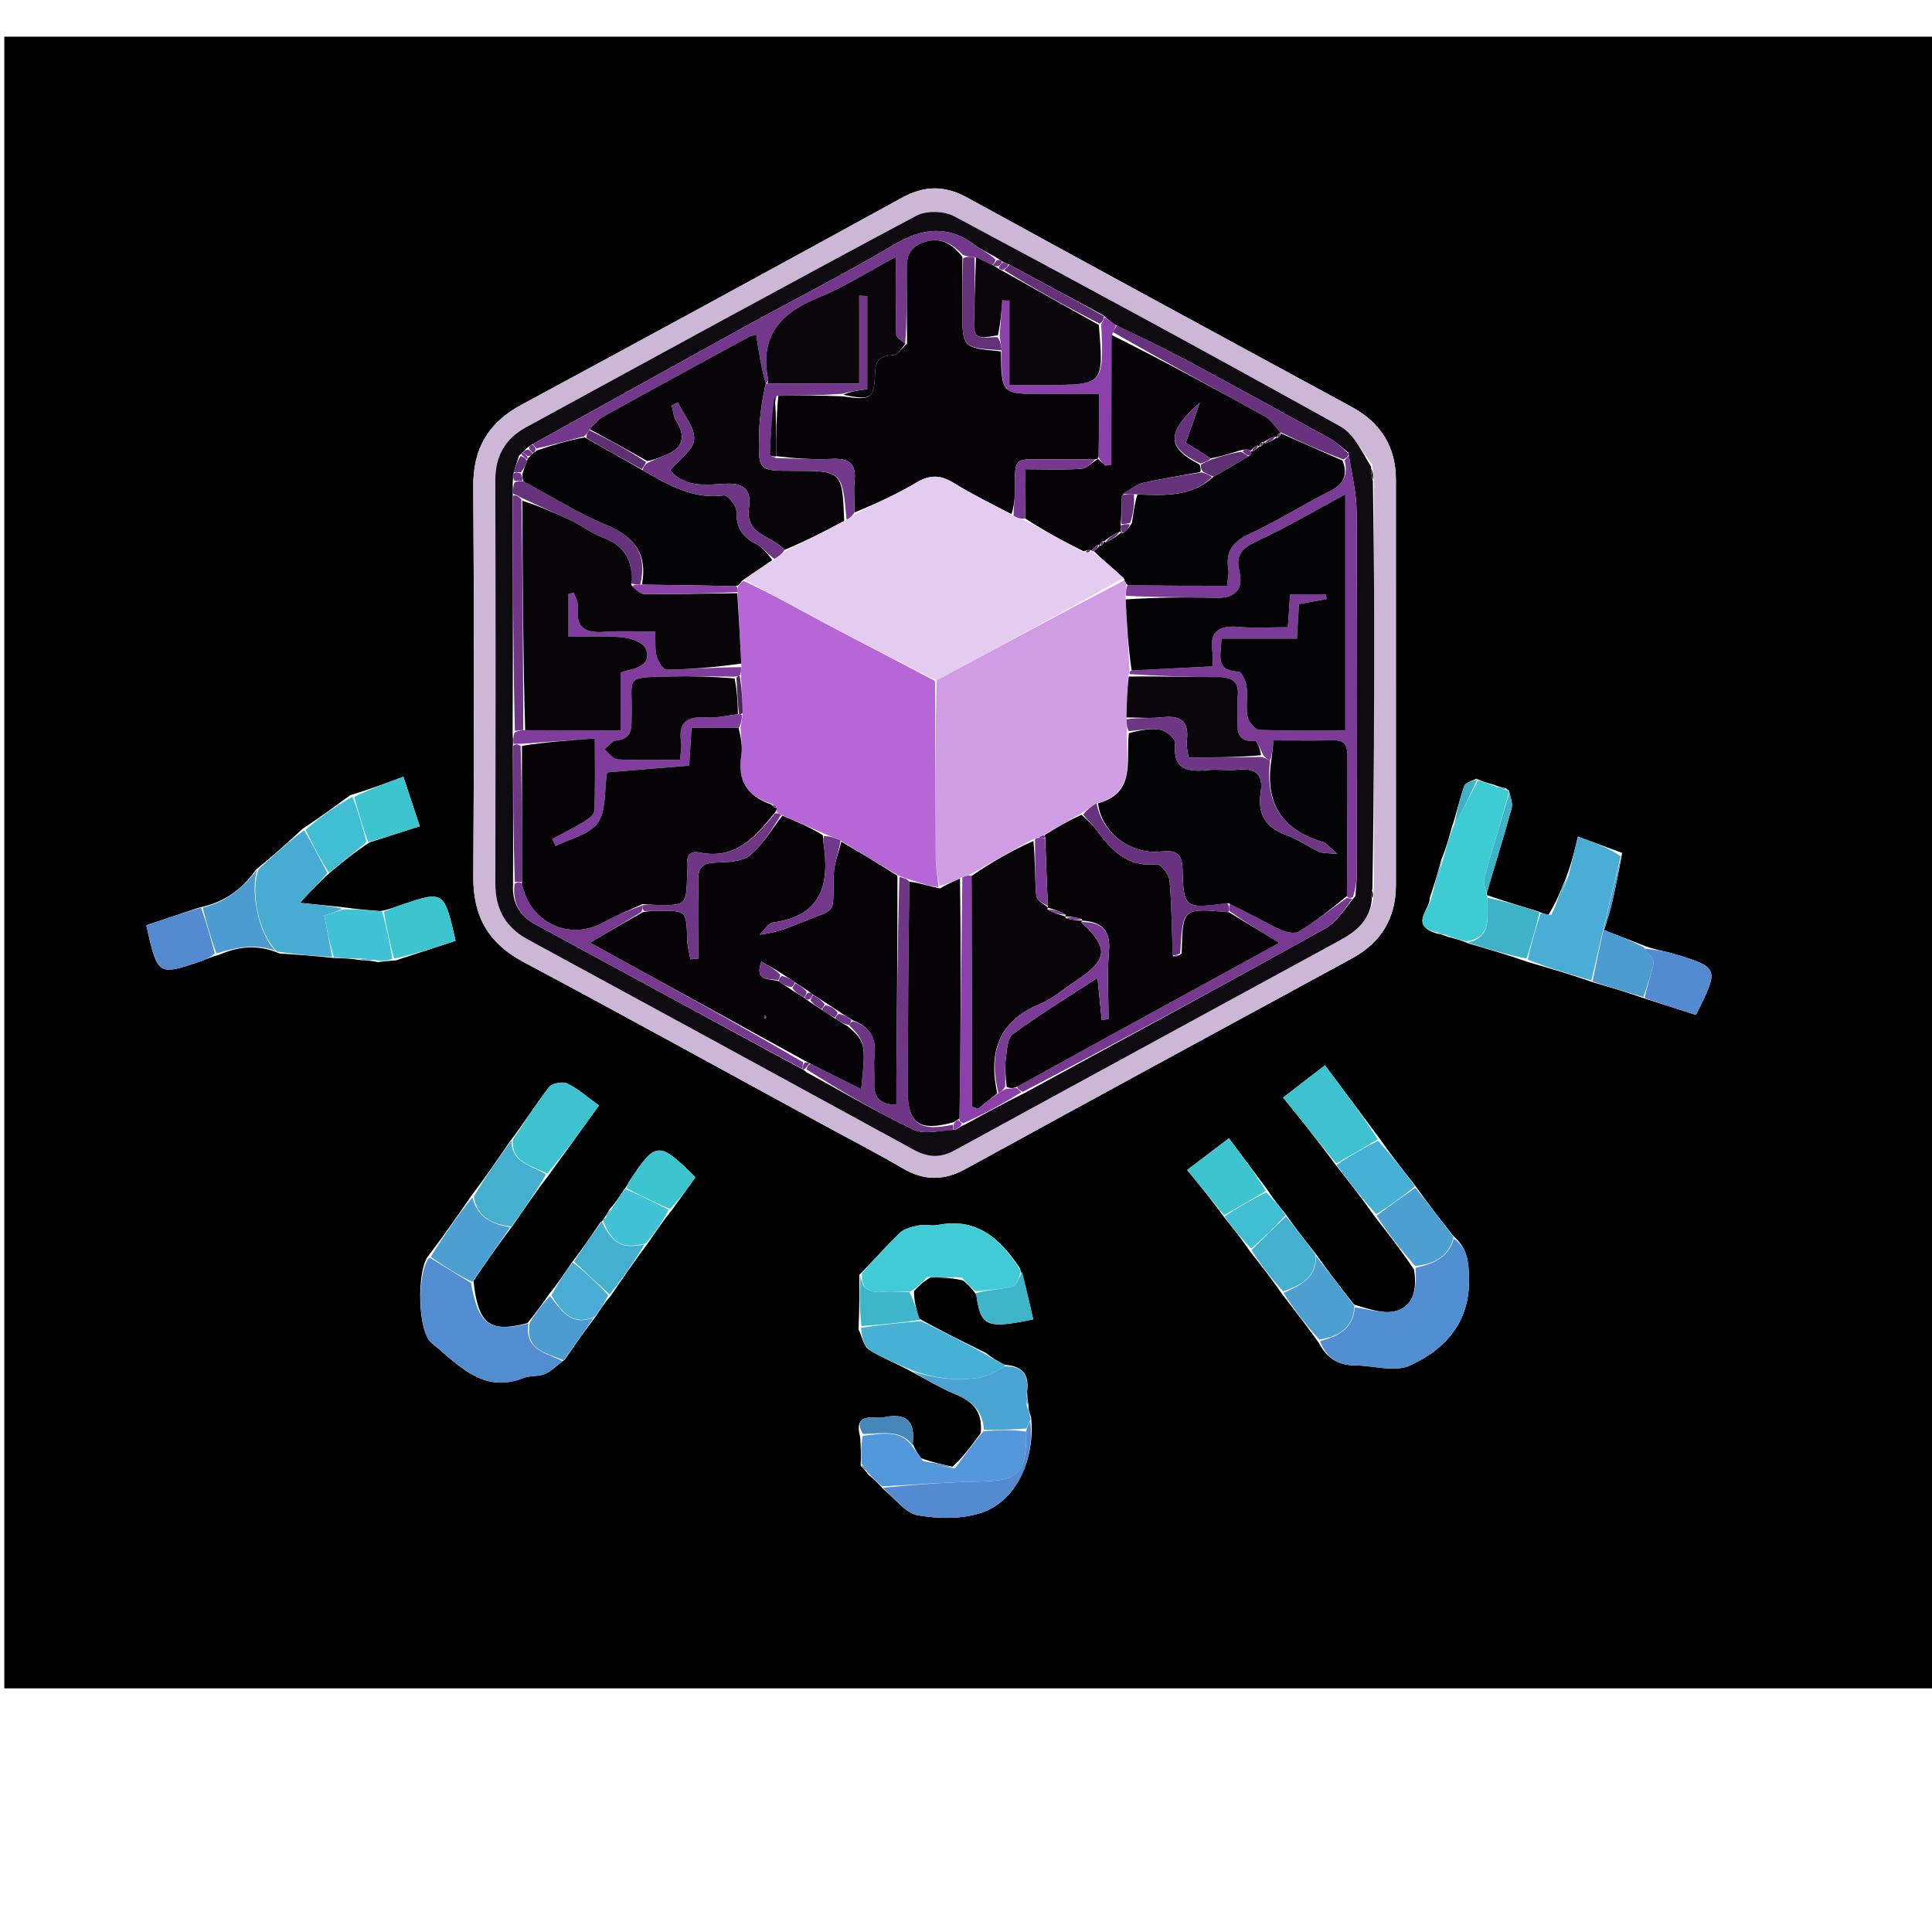 <svg version="1.1" id="Layer_1" xmlns="http://www.w3.org/2000/svg" xmlns:xlink="http://www.w3.org/1999/xlink" x="0px" y="0px"
	 width="80px"  height="80px" viewBox="0 0 448 433" enable-background="new 0 0 448 383" xml:space="preserve">
<path fill="#010101" opacity="1" stroke="none" 
	d="
M273,384 
	C182,384 91.5,384 1,384 
	C1,256.333 1,128.667 1,1 
	C150.333,1 299.667,1 449,1 
	C449,128.667 449,256.333 449,384 
	C390.5,384 332,384 273,384 
M138.259,297.605 
	C139.201,296.135 140.142,294.666 141.679,292.891 
	C144.39,288.924 147.101,284.957 150.377,280.599 
	C152.051,278.121 153.724,275.643 155.97,272.876 
	C157.753,270.385 159.536,267.894 161.255,265.492 
	C152.793,257.067 152.107,257.116 146.036,266.248 
	C145.683,266.778 145.499,267.421 144.685,268.374 
	C143.751,269.826 142.818,271.277 141.328,272.962 
	C140.96,273.645 140.592,274.329 139.886,275.214 
	C139.886,275.214 139.842,275.606 139.23,275.917 
	C137.182,278.951 135.135,281.985 132.514,285.368 
	C130.928,287.745 129.342,290.123 127.159,292.821 
	C125.759,294.826 124.358,296.832 122.293,299.316 
	C113.571,301.601 110.887,299.685 109.788,289.502 
	C112.62,285.368 115.452,281.233 118.847,276.772 
	C121.543,272.837 124.24,268.901 127.511,264.623 
	C131.238,259.455 134.965,254.288 138.9,248.833 
	C136.123,246.846 134,244.928 131.527,243.74 
	C130.451,243.223 127.999,243.694 127.3,244.593 
	C124.277,248.481 121.672,252.693 118.312,257.083 
	C115.473,261.239 112.634,265.394 109.208,269.905 
	C106.07,274.456 102.931,279.008 99.192,283.893 
	C96.682,287.259 96.77,301.277 100.128,303.967 
	C106.239,308.862 111.892,315.807 121.461,312.014 
	C122.966,311.417 124.846,311.745 126.326,311.114 
	C127.848,310.464 129.092,309.164 130.984,307.759 
	C133.223,304.5 135.462,301.24 138.259,297.605 
M289.915,282.761 
	C292.348,285.835 294.78,288.909 297.344,292.638 
	C300.074,296.159 302.804,299.681 305.804,303.866 
	C307.539,307.232 310.182,309.089 314.085,309.109 
	C318.441,309.132 323.471,310.76 327.014,309.116 
	C335.217,305.311 340.927,299.052 340.645,288.763 
	C340.541,284.978 340.309,281.971 336.977,279.067 
	C334.051,275.348 331.126,271.63 328.028,267.243 
	C325.333,263.831 322.639,260.419 319.785,256.341 
	C315.681,250.833 311.577,245.326 307.249,239.517 
	C303.648,242.292 300.728,244.543 297.532,247.006 
	C301.993,252.544 305.919,257.419 309.973,262.954 
	C312.897,266.667 315.82,270.38 318.917,274.773 
	C321.87,278.541 324.822,282.31 327.897,286.898 
	C328.532,290.969 328.047,295.172 323.822,296.464 
	C320.949,297.343 317.398,296.009 314,295.014 
	C311.041,291.248 308.082,287.481 304.979,283.065 
	C302.721,280.232 300.463,277.4 298.06,273.944 
	C296.704,272.295 295.349,270.645 293.84,268.323 
	C290.987,264.501 288.134,260.678 284.974,256.446 
	C281.566,259.03 278.624,261.263 275.285,263.796 
	C278.443,267.66 281.147,270.967 283.993,274.921 
	C285.92,277.307 287.847,279.694 289.915,282.761 
M87.657,215.597 
	C88.791,215.455 89.925,215.313 91.854,215.179 
	C96.483,213.664 101.111,212.15 105.643,210.666 
	C102.98,198.957 102.977,198.949 92.663,202.452 
	C91.42,202.874 90.224,203.435 88.2,203.76 
	C85.448,203.55 82.696,203.339 79.226,202.826 
	C76.377,202.539 73.529,202.253 69.559,201.854 
	C72.277,198.93 74.113,196.954 76.599,194.763 
	C79.399,192.429 82.2,190.095 85.765,187.807 
	C89.486,186.612 93.207,185.416 97.335,184.09 
	C95.971,179.961 94.85,176.571 93.539,172.605 
	C89.3,174.194 85.638,175.566 81.243,176.88 
	C77.766,179.413 74.289,181.946 70.148,184.71 
	C66.765,187.807 63.382,190.904 59.338,194.179 
	C56.247,198.545 52.278,201.681 46.203,202.948 
	C42.075,204.325 37.948,205.701 33.92,207.044 
	C36.563,218.815 36.566,218.823 46.861,215.29 
	C47.929,214.924 48.935,214.375 50.749,213.912 
	C55.09,212.073 59.484,211.307 64.835,213.603 
	C68.898,213.871 72.961,214.139 77.851,214.682 
	C79.592,214.714 81.333,214.746 83.653,215.141 
	C84.776,215.184 85.899,215.227 87.657,215.597 
M344.79,199.319 
	C346.728,192.859 348.748,186.421 350.529,179.918 
	C350.854,178.73 350.207,177.275 349.851,175.697 
	C349.851,175.697 349.564,175.757 349.217,175.271 
	C348.464,175.147 347.711,175.022 346.354,174.436 
	C345.137,174.116 343.919,173.796 342.301,173.065 
	C341.345,173.618 339.815,173.967 339.533,174.76 
	C338.467,177.758 337.806,180.901 336.58,184.583 
	C335.965,186.854 335.35,189.124 334.21,191.865 
	C333.469,194.574 332.728,197.283 331.539,200.696 
	C331.579,203.452 326.651,207.176 333.495,209.054 
	C334.013,209.136 334.532,209.218 335.678,209.724 
	C337.135,210.086 338.592,210.448 340.583,211.286 
	C345.033,212.579 349.482,213.873 354.498,215.638 
	C359.34,217.041 364.181,218.445 369.566,220.339 
	C373.406,221.459 377.247,222.578 381.666,224.136 
	C385.57,225.385 389.473,226.634 393.258,227.845 
	C398.678,217.018 398.656,216.878 388.352,213.739 
	C385.997,213.021 383.509,212.742 380.65,211.552 
	C377.788,210.438 374.925,209.324 371.961,208.17 
	C372.656,205.857 373.27,204.133 373.685,202.363 
	C374.565,198.611 375.342,194.834 376.147,190.27 
	C372.894,189.072 369.641,187.874 365.897,186.495 
	C365.046,190.037 364.409,192.688 363.219,195.824 
	C362.012,198.85 360.805,201.876 359.048,204.622 
	C358.448,204.498 357.848,204.374 356.737,203.86 
	C352.787,202.659 348.837,201.458 344.897,200.097 
	C344.897,200.097 344.737,200.107 344.79,199.319 
M232.46,308.708 
	C231.311,308.088 230.162,307.469 228.582,306.197 
	C223.579,303.743 218.575,301.288 213.076,298.233 
	C212.508,296.206 211.939,294.178 211.936,291.875 
	C212.947,290.806 213.959,289.736 215.868,288.677 
	C218.264,288.732 220.659,288.787 223.341,289.417 
	C224.298,290.253 225.255,291.088 226.397,292.74 
	C227.395,300.069 228.729,300.738 239.58,298.429 
	C238.731,294.631 237.87,290.785 236.478,286.539 
	C231.957,279.757 226.538,274.744 217.465,276.549 
	C216.035,276.834 214.455,276.368 213.025,276.652 
	C211.5,276.954 209.721,277.369 208.663,278.375 
	C205.571,281.317 202.783,284.579 199.261,288.13 
	C199.279,292.09 199.296,296.05 199.076,300.766 
	C199.872,302.389 200.246,304.673 201.547,305.504 
	C204.581,307.441 208.061,308.678 211.783,310.783 
	C215.011,312.472 218.138,314.41 221.495,315.784 
	C225.361,317.367 227.891,319.616 227.435,324.752 
	C225.438,327.506 223.44,330.26 220.894,332.597 
	C218.599,332.109 216.304,331.621 213.595,330.631 
	C212.951,329.771 212.307,328.911 211.633,327.227 
	C212.307,322.027 210.104,320.033 204.971,321.152 
	C204.032,321.357 203.012,321.187 202.03,321.198 
	C199.205,321.228 198.656,322.663 199.487,325.902 
	C199.589,327.918 199.692,329.934 199.58,332.356 
	C200.071,332.856 200.562,333.357 201.322,334.414 
	C202.402,335.333 203.482,336.252 204.841,337.811 
	C207.502,339.936 209.94,343.396 212.874,343.887 
	C217.803,344.711 223.479,344.811 228.065,343.117 
	C235.846,340.243 240.07,330.644 239.088,321.066 
	C238.748,320.17 238.407,319.275 238.491,318.237 
	C238.341,317.486 238.191,316.734 238.171,315.166 
	C238.74,311.195 236.966,309.178 233.002,308.999 
	C233.002,308.999 233,308.98 232.46,308.708 
M190.96,253.352 
	C197.102,256.7 203.326,259.908 209.361,263.439 
	C214.307,266.334 218.875,266.325 223.939,263.546 
	C253.723,247.199 283.588,230.998 313.443,214.778 
	C320.225,211.093 323.69,205.477 323.692,197.761 
	C323.699,166.431 323.696,135.101 323.689,103.771 
	C323.688,96.032 320.159,90.506 313.363,86.821 
	C283.628,70.699 253.905,54.556 224.246,38.296 
	C219.046,35.446 214.353,35.499 209.159,38.349 
	C179.795,54.457 150.38,70.472 120.901,86.368 
	C113.193,90.525 109.677,96.506 109.74,105.341 
	C109.955,135.502 109.941,165.668 109.75,195.83 
	C109.692,204.973 113.206,211.219 121.375,215.569 
	C144.454,227.858 167.338,240.515 190.96,253.352 
z"/>
<path fill="#CDB7D7" opacity="1" stroke="none" 
	d="
M190.63,253.19 
	C167.338,240.515 144.454,227.858 121.375,215.569 
	C113.206,211.219 109.692,204.973 109.75,195.83 
	C109.941,165.668 109.955,135.502 109.74,105.341 
	C109.677,96.506 113.193,90.525 120.901,86.368 
	C150.38,70.472 179.795,54.457 209.159,38.349 
	C214.353,35.499 219.046,35.446 224.246,38.296 
	C253.905,54.556 283.628,70.699 313.363,86.821 
	C320.159,90.506 323.688,96.032 323.689,103.771 
	C323.696,135.101 323.699,166.431 323.692,197.761 
	C323.69,205.477 320.225,211.093 313.443,214.778 
	C283.588,230.998 253.723,247.199 223.939,263.546 
	C218.875,266.325 214.307,266.334 209.361,263.439 
	C203.326,259.908 197.102,256.7 190.63,253.19 
M318.591,198.039 
	C318.611,176.485 318.665,154.931 318.638,133.376 
	C318.625,123.604 318.453,113.833 318.657,103.469 
	C318.486,102.63 318.315,101.792 318.225,100.208 
	C315.794,97.218 313.965,93.146 310.838,91.406 
	C281.137,74.878 251.259,58.664 221.274,42.657 
	C218.932,41.406 214.801,41.289 212.5,42.516 
	C182.216,58.674 152.106,75.156 121.97,91.592 
	C117.175,94.207 114.846,98.225 114.86,103.834 
	C114.94,134.996 114.93,166.159 114.867,197.322 
	C114.855,203.229 117.153,207.499 122.402,210.349 
	C152.268,226.564 182.11,242.823 211.923,259.134 
	C215.146,260.896 218.043,261.066 221.329,259.268 
	C251.141,242.959 281,226.736 310.834,210.467 
	C314.618,208.404 317.706,205.735 318.496,200.595 
	C318.445,200.042 318.395,199.489 318.591,198.039 
z"/>
<path fill="#528ED2" opacity="1" stroke="none" 
	d="
M314.15,295.664 
	C317.398,296.009 320.949,297.343 323.822,296.464 
	C328.047,295.172 328.532,290.969 328.237,286.467 
	C332.624,285.552 335.878,283.995 337.123,279.72 
	C340.309,281.971 340.541,284.978 340.645,288.763 
	C340.927,299.052 335.217,305.311 327.014,309.116 
	C323.471,310.76 318.441,309.132 314.085,309.109 
	C310.182,309.089 307.539,307.232 306.072,303.479 
	C310.573,302.329 313.784,300.492 314.15,295.664 
z"/>
<path fill="#528DD1" opacity="1" stroke="none" 
	d="
M109.231,289.993 
	C110.887,299.685 113.571,301.601 122.518,299.418 
	C121.593,305.725 126.841,306.208 130.458,308.149 
	C129.092,309.164 127.848,310.464 126.326,311.114 
	C124.846,311.745 122.966,311.417 121.461,312.014 
	C111.892,315.807 106.239,308.862 100.128,303.967 
	C96.77,301.277 96.682,287.259 99.579,284.1 
	C103.055,286.202 106.143,288.097 109.231,289.993 
z"/>
<path fill="#40CBD7" opacity="1" stroke="none" 
	d="
M214.97,288.666 
	C213.959,289.736 212.947,290.806 211.17,291.974 
	C208.457,292.056 206.493,291.87 204.566,292.058 
	C201.25,292.382 199.67,291.075 199.876,287.715 
	C202.783,284.579 205.571,281.317 208.663,278.375 
	C209.721,277.369 211.5,276.954 213.025,276.652 
	C214.455,276.368 216.035,276.834 217.465,276.549 
	C226.538,274.744 231.957,279.757 236.734,287.151 
	C236.276,288.823 235.734,290.587 234.813,290.815 
	C232.025,291.504 229.089,291.598 226.211,291.924 
	C225.255,291.088 224.298,290.253 223.079,288.776 
	C220.201,288.313 217.585,288.489 214.97,288.666 
z"/>
<path fill="#3ECBD3" opacity="1" stroke="none" 
	d="
M342.702,173.476 
	C343.919,173.796 345.137,174.116 346.831,174.906 
	C348.06,175.503 348.812,175.63 349.564,175.757 
	C349.564,175.757 349.851,175.697 349.904,176.213 
	C348.012,183.159 345.981,189.567 344.2,196.042 
	C343.866,197.256 344.533,198.745 344.737,200.107 
	C344.737,200.107 344.897,200.097 344.916,200.59 
	C344.737,205.043 346.167,209.822 340.049,210.809 
	C338.592,210.448 337.135,210.086 335.292,209.3 
	C334.302,208.812 333.698,208.749 333.095,208.685 
	C326.651,207.176 331.579,203.452 332.034,200.106 
	C333.264,196.809 333.999,194.102 334.735,191.394 
	C335.35,189.124 335.965,186.854 337.055,184.052 
	C339.254,180.172 340.978,176.824 342.702,173.476 
z"/>
<path fill="#47ABD2" opacity="1" stroke="none" 
	d="
M77.024,214.407 
	C72.961,214.139 68.898,213.871 64.27,213.146 
	C59.954,209.105 57.948,198.993 59.999,194.001 
	C63.382,190.904 66.765,187.807 70.527,185.024 
	C72.588,188.552 74.268,191.765 75.949,194.978 
	C74.113,196.954 72.277,198.93 69.559,201.854 
	C73.529,202.253 76.377,202.539 79.309,203.208 
	C78.04,203.958 76.687,204.327 75.184,204.735 
	C75.83,208.129 76.427,211.268 77.024,214.407 
z"/>
<path fill="#49ADD6" opacity="1" stroke="none" 
	d="
M369.023,219.848 
	C364.181,218.445 359.34,217.041 354.28,215.016 
	C355.124,211.012 356.186,207.631 357.248,204.25 
	C357.848,204.374 358.448,204.498 359.69,204.66 
	C361.479,201.579 362.626,198.459 363.772,195.339 
	C364.409,192.688 365.046,190.037 365.897,186.495 
	C369.641,187.874 372.894,189.072 375.825,191.056 
	C373.342,201.178 371.182,210.513 369.023,219.848 
z"/>
<path fill="#5398DA" opacity="1" stroke="none" 
	d="
M211.663,328.052 
	C212.307,328.911 212.951,329.771 213.96,331.207 
	C216.699,332.194 219.071,332.604 221.443,333.014 
	C223.44,330.26 225.438,327.506 228.037,324.396 
	C231.747,324.032 234.854,324.025 237.969,324.451 
	C238.018,334.406 236.395,335.862 226.721,336.057 
	C219.33,336.206 211.948,336.784 204.562,337.171 
	C203.482,336.252 202.402,335.333 201.149,333.834 
	C200.582,332.82 200.188,332.385 199.794,331.95 
	C199.692,329.934 199.589,327.918 200.048,325.445 
	C204.587,324.949 208.86,323.849 211.663,328.052 
z"/>
<path fill="#46B1D4" opacity="1" stroke="none" 
	d="
M211.36,310.199 
	C208.061,308.678 204.581,307.441 201.547,305.504 
	C200.246,304.673 199.872,302.389 199.633,300.385 
	C204.651,299.614 209.111,299.224 213.572,298.833 
	C218.575,301.288 223.579,303.743 228.93,306.766 
	C230.518,307.883 231.759,308.432 233,308.98 
	C233,308.98 233.002,308.999 232.915,309.358 
	C230.953,310.479 229.139,311.607 227.191,311.933 
	C221.796,312.836 216.499,312.048 211.36,310.199 
z"/>
<path fill="#3FC2D0" opacity="1" stroke="none" 
	d="
M309.846,262.294 
	C305.919,257.419 301.993,252.544 297.532,247.006 
	C300.728,244.543 303.648,242.292 307.249,239.517 
	C311.577,245.326 315.681,250.833 319.496,256.68 
	C316.087,258.777 312.967,260.536 309.846,262.294 
z"/>
<path fill="#3FC2D0" opacity="1" stroke="none" 
	d="
M118.916,256.787 
	C121.672,252.693 124.277,248.481 127.3,244.593 
	C127.999,243.694 130.451,243.223 131.527,243.74 
	C134,244.928 136.123,246.846 138.9,248.833 
	C134.965,254.288 131.238,259.455 126.914,264.646 
	C123.147,262.702 118.532,262.091 118.916,256.787 
z"/>
<path fill="#538AD0" opacity="1" stroke="none" 
	d="
M204.701,337.491 
	C211.948,336.784 219.33,336.206 226.721,336.057 
	C236.395,335.862 238.018,334.406 238.004,324.172 
	C238.312,322.993 238.591,322.528 238.87,322.063 
	C240.07,330.644 235.846,340.243 228.065,343.117 
	C223.479,344.811 217.803,344.711 212.874,343.887 
	C209.94,343.396 207.502,339.936 204.701,337.491 
z"/>
<path fill="#4AA4D3" opacity="1" stroke="none" 
	d="
M238.979,321.564 
	C238.591,322.528 238.312,322.993 237.997,323.738 
	C234.854,324.025 231.747,324.032 228.165,324.059 
	C227.891,319.616 225.361,317.367 221.495,315.784 
	C218.138,314.41 215.011,312.472 211.571,310.491 
	C216.499,312.048 221.796,312.836 227.191,311.933 
	C229.139,311.607 230.953,310.479 232.919,309.349 
	C236.966,309.178 238.74,311.195 238.076,315.816 
	C238.01,317.103 238.039,317.741 238.067,318.379 
	C238.407,319.275 238.748,320.17 238.979,321.564 
z"/>
<path fill="#4BA0D1" opacity="1" stroke="none" 
	d="
M109.509,289.747 
	C106.143,288.097 103.055,286.202 99.88,283.933 
	C102.931,279.008 106.07,274.456 109.56,270.127 
	C110.749,275.022 114.304,276.325 118.285,277.099 
	C115.452,281.233 112.62,285.368 109.509,289.747 
z"/>
<path fill="#45AFD0" opacity="1" stroke="none" 
	d="
M118.566,276.936 
	C114.304,276.325 110.749,275.022 109.853,269.949 
	C112.634,265.394 115.473,261.239 118.614,256.935 
	C118.532,262.091 123.147,262.702 126.626,264.818 
	C124.24,268.901 121.543,272.837 118.566,276.936 
z"/>
<path fill="#4BA0D1" opacity="1" stroke="none" 
	d="
M337.05,279.393 
	C335.878,283.995 332.624,285.552 328.176,286.057 
	C324.822,282.31 321.87,278.541 319.213,274.401 
	C322.407,271.99 325.304,269.951 328.2,267.912 
	C331.126,271.63 334.051,275.348 337.05,279.393 
z"/>
<path fill="#3DC5CF" opacity="1" stroke="none" 
	d="
M89.006,203.931 
	C90.224,203.435 91.42,202.874 92.663,202.452 
	C102.977,198.949 102.98,198.957 105.643,210.666 
	C101.111,212.15 96.483,213.664 91.392,214.782 
	C90.289,210.9 89.647,207.416 89.006,203.931 
z"/>
<path fill="#4C9BD1" opacity="1" stroke="none" 
	d="
M369.294,220.094 
	C371.182,210.513 373.342,201.178 375.832,191.455 
	C375.342,194.834 374.565,198.611 373.685,202.363 
	C373.27,204.133 372.656,205.857 371.961,208.17 
	C374.925,209.324 377.788,210.438 381.058,212.085 
	C382.173,213.653 383.6,214.811 383.449,215.701 
	C382.988,218.422 381.92,221.04 381.088,223.698 
	C377.247,222.578 373.406,221.459 369.294,220.094 
z"/>
<path fill="#46B1D4" opacity="1" stroke="none" 
	d="
M328.114,267.577 
	C325.304,269.951 322.407,271.99 319.127,274.06 
	C315.82,270.38 312.897,266.667 309.909,262.624 
	C312.967,260.536 316.087,258.777 319.576,257.013 
	C322.639,260.419 325.333,263.831 328.114,267.577 
z"/>
<path fill="#4BA0D1" opacity="1" stroke="none" 
	d="
M314.075,295.339 
	C313.784,300.492 310.573,302.329 305.937,303.148 
	C302.804,299.681 300.074,296.159 297.632,292.299 
	C301.714,290.428 305.367,288.774 305.123,283.715 
	C308.082,287.481 311.041,291.248 314.075,295.339 
z"/>
<path fill="#538AD0" opacity="1" stroke="none" 
	d="
M381.377,223.917 
	C381.92,221.04 382.988,218.422 383.449,215.701 
	C383.6,214.811 382.173,213.653 381.274,212.438 
	C383.509,212.742 385.997,213.021 388.352,213.739 
	C398.656,216.878 398.678,217.018 393.258,227.845 
	C389.473,226.634 385.57,225.385 381.377,223.917 
z"/>
<path fill="#3DC5CF" opacity="1" stroke="none" 
	d="
M283.85,274.275 
	C281.147,270.967 278.443,267.66 275.285,263.796 
	C278.624,261.263 281.566,259.03 284.974,256.446 
	C288.134,260.678 290.987,264.501 293.534,268.661 
	C290.102,270.758 286.976,272.516 283.85,274.275 
z"/>
<path fill="#4C9BD1" opacity="1" stroke="none" 
	d="
M59.669,194.09 
	C57.948,198.993 59.954,209.105 63.86,212.966 
	C59.484,211.307 55.09,212.073 50.209,213.583 
	C48.778,209.83 47.888,206.405 46.999,202.981 
	C52.278,201.681 56.247,198.545 59.669,194.09 
z"/>
<path fill="#538AD0" opacity="1" stroke="none" 
	d="
M46.601,202.964 
	C47.888,206.405 48.778,209.83 49.819,213.583 
	C48.935,214.375 47.929,214.924 46.861,215.29 
	C36.566,218.823 36.563,218.815 33.92,207.044 
	C37.948,205.701 42.075,204.325 46.601,202.964 
z"/>
<path fill="#42BED4" opacity="1" stroke="none" 
	d="
M76.274,194.871 
	C74.268,191.765 72.588,188.552 70.859,184.909 
	C74.289,181.946 77.766,179.413 81.759,177.245 
	C83.183,180.994 84.092,184.377 85,187.761 
	C82.2,190.095 79.399,192.429 76.274,194.871 
z"/>
<path fill="#3DC5CF" opacity="1" stroke="none" 
	d="
M85.382,187.784 
	C84.092,184.377 83.183,180.994 82.126,177.274 
	C85.638,175.566 89.3,174.194 93.539,172.605 
	C94.85,176.571 95.971,179.961 97.335,184.09 
	C93.207,185.416 89.486,186.612 85.382,187.784 
z"/>
<path fill="#3EB2C6" opacity="1" stroke="none" 
	d="
M356.992,204.055 
	C356.186,207.631 355.124,211.012 353.996,214.78 
	C349.482,213.873 345.033,212.579 340.316,211.048 
	C346.167,209.822 344.737,205.043 344.911,200.67 
	C348.837,201.458 352.787,202.659 356.992,204.055 
z"/>
<path fill="#42C2D7" opacity="1" stroke="none" 
	d="
M88.603,203.846 
	C89.647,207.416 90.289,210.9 90.994,214.778 
	C89.925,215.313 88.791,215.455 87.204,215.18 
	C85.525,214.768 84.299,214.773 83.074,214.778 
	C81.333,214.746 79.592,214.714 77.437,214.544 
	C76.427,211.268 75.83,208.129 75.184,204.735 
	C76.687,204.327 78.04,203.958 79.669,203.359 
	C82.696,203.339 85.448,203.55 88.603,203.846 
z"/>
<path fill="#45AFD0" opacity="1" stroke="none" 
	d="
M305.051,283.39 
	C305.367,288.774 301.714,290.428 297.567,291.972 
	C294.78,288.909 292.348,285.835 290.207,282.357 
	C293.068,279.492 295.637,277.03 298.206,274.568 
	C300.463,277.4 302.721,280.232 305.051,283.39 
z"/>
<path fill="#3DC5CF" opacity="1" stroke="none" 
	d="
M145.236,268.011 
	C145.499,267.421 145.683,266.778 146.036,266.248 
	C152.107,257.116 152.793,257.067 161.255,265.492 
	C159.536,267.894 157.753,270.385 155.351,272.864 
	C151.567,271.238 148.401,269.625 145.236,268.011 
z"/>
<path fill="#42C2D7" opacity="1" stroke="none" 
	d="
M144.96,268.193 
	C148.401,269.625 151.567,271.238 155.064,273.009 
	C153.724,275.643 152.051,278.121 149.746,280.847 
	C144.275,282.225 142.022,280.891 139.842,275.606 
	C139.842,275.606 139.886,275.214 140.364,275.033 
	C141.189,274.144 141.536,273.436 141.884,272.728 
	C142.818,271.277 143.751,269.826 144.96,268.193 
z"/>
<path fill="#45AFD0" opacity="1" stroke="none" 
	d="
M139.536,275.761 
	C142.022,280.891 144.275,282.225 149.463,281.042 
	C147.101,284.957 144.39,288.924 141.35,292.665 
	C138.377,289.965 135.732,287.492 133.088,285.019 
	C135.135,281.985 137.182,278.951 139.536,275.761 
z"/>
<path fill="#4C9BD1" opacity="1" stroke="none" 
	d="
M130.721,307.954 
	C126.841,306.208 121.593,305.725 122.85,299.179 
	C124.358,296.832 125.759,294.826 127.553,293.037 
	C130.295,296.692 132.655,300.107 137.702,297.98 
	C135.462,301.24 133.223,304.5 130.721,307.954 
z"/>
<path fill="#49ADD6" opacity="1" stroke="none" 
	d="
M137.98,297.792 
	C132.655,300.107 130.295,296.692 127.851,292.876 
	C129.342,290.123 130.928,287.745 132.801,285.193 
	C135.732,287.492 138.377,289.965 141.052,292.817 
	C140.142,294.666 139.201,296.135 137.98,297.792 
z"/>
<path fill="#42BED4" opacity="1" stroke="none" 
	d="
M298.133,274.256 
	C295.637,277.03 293.068,279.492 290.136,282.017 
	C287.847,279.694 285.92,277.307 283.922,274.598 
	C286.976,272.516 290.102,270.758 293.611,268.997 
	C295.349,270.645 296.704,272.295 298.133,274.256 
z"/>
<path fill="#3FB5CA" opacity="1" stroke="none" 
	d="
M226.304,292.332 
	C229.089,291.598 232.025,291.504 234.813,290.815 
	C235.734,290.587 236.276,288.823 237.001,287.35 
	C237.87,290.785 238.731,294.631 239.58,298.429 
	C228.729,300.738 227.395,300.069 226.304,292.332 
z"/>
<path fill="#3FB5CA" opacity="1" stroke="none" 
	d="
M213.324,298.533 
	C209.111,299.224 204.651,299.614 199.752,300.008 
	C199.296,296.05 199.279,292.09 199.569,287.922 
	C199.67,291.075 201.25,292.382 204.566,292.058 
	C206.493,291.87 208.457,292.056 210.887,292.112 
	C211.939,294.178 212.508,296.206 213.324,298.533 
z"/>
<path fill="#4587B8" opacity="1" stroke="none" 
	d="
M211.648,327.639 
	C208.86,323.849 204.587,324.949 200.135,325.019 
	C198.656,322.663 199.205,321.228 202.03,321.198 
	C203.012,321.187 204.032,321.357 204.971,321.152 
	C210.104,320.033 212.307,322.027 211.648,327.639 
z"/>
<path fill="#3EB2C6" opacity="1" stroke="none" 
	d="
M344.764,199.713 
	C344.533,198.745 343.866,197.256 344.2,196.042 
	C345.981,189.567 348.012,183.159 349.982,176.336 
	C350.207,177.275 350.854,178.73 350.529,179.918 
	C348.748,186.421 346.728,192.859 344.764,199.713 
z"/>
<path fill="#3EB2C6" opacity="1" stroke="none" 
	d="
M342.502,173.27 
	C340.978,176.824 339.254,180.172 337.261,183.755 
	C337.806,180.901 338.467,177.758 339.533,174.76 
	C339.815,173.967 341.345,173.618 342.502,173.27 
z"/>
<path fill="#3FB5CA" opacity="1" stroke="none" 
	d="
M215.419,288.671 
	C217.585,288.489 220.201,288.313 222.936,288.489 
	C220.659,288.787 218.264,288.732 215.419,288.671 
z"/>
<path fill="#3EB2C6" opacity="1" stroke="none" 
	d="
M363.495,195.581 
	C362.626,198.459 361.479,201.579 359.965,204.801 
	C360.805,201.876 362.012,198.85 363.495,195.581 
z"/>
<path fill="#4587B8" opacity="1" stroke="none" 
	d="
M221.168,332.806 
	C219.071,332.604 216.699,332.194 214.168,331.458 
	C216.304,331.621 218.599,332.109 221.168,332.806 
z"/>
<path fill="#3EB2C6" opacity="1" stroke="none" 
	d="
M334.472,191.63 
	C333.999,194.102 333.264,196.809 332.258,199.754 
	C332.728,197.283 333.469,194.574 334.472,191.63 
z"/>
<path fill="#47ABD2" opacity="1" stroke="none" 
	d="
M83.364,214.96 
	C84.299,214.773 85.525,214.768 86.886,215.016 
	C85.899,215.227 84.776,215.184 83.364,214.96 
z"/>
<path fill="#3FB5CA" opacity="1" stroke="none" 
	d="
M232.73,308.844 
	C231.759,308.432 230.518,307.883 229.145,307.092 
	C230.162,307.469 231.311,308.088 232.73,308.844 
z"/>
<path fill="#538AD0" opacity="1" stroke="none" 
	d="
M238.279,318.308 
	C238.039,317.741 238.01,317.103 238.011,316.224 
	C238.191,316.734 238.341,317.486 238.279,318.308 
z"/>
<path fill="#45AFD0" opacity="1" stroke="none" 
	d="
M141.606,272.845 
	C141.536,273.436 141.189,274.144 140.533,274.932 
	C140.592,274.329 140.96,273.645 141.606,272.845 
z"/>
<path fill="#4587B8" opacity="1" stroke="none" 
	d="
M199.687,332.153 
	C200.188,332.385 200.582,332.82 201.014,333.556 
	C200.562,333.357 200.071,332.856 199.687,332.153 
z"/>
<path fill="#3EB2C6" opacity="1" stroke="none" 
	d="
M333.295,208.87 
	C333.698,208.749 334.302,208.812 334.978,209.088 
	C334.532,209.218 334.013,209.136 333.295,208.87 
z"/>
<path fill="#3EB2C6" opacity="1" stroke="none" 
	d="
M349.39,175.514 
	C348.812,175.63 348.06,175.503 347.133,175.137 
	C347.711,175.022 348.464,175.147 349.39,175.514 
z"/>
<path fill="#0F0C11" opacity="1" stroke="none" 
	d="
M318.354,104.061 
	C318.453,113.833 318.625,123.604 318.638,133.376 
	C318.665,154.931 318.611,176.485 318.238,198.575 
	C317.961,199.752 318.037,200.392 318.112,201.033 
	C317.706,205.735 314.618,208.404 310.834,210.467 
	C281,226.736 251.141,242.959 221.329,259.268 
	C218.043,261.066 215.146,260.896 211.923,259.134 
	C182.11,242.823 152.268,226.564 122.402,210.349 
	C117.153,207.499 114.855,203.229 114.867,197.322 
	C114.93,166.159 114.94,134.996 114.86,103.834 
	C114.846,98.225 117.175,94.207 121.97,91.592 
	C152.106,75.156 182.216,58.674 212.5,42.516 
	C214.801,41.289 218.932,41.406 221.274,42.657 
	C251.259,58.664 281.137,74.878 310.838,91.406 
	C313.965,93.146 315.794,97.218 317.949,100.749 
	C317.9,102.213 318.127,103.137 318.354,104.061 
M121.99,96.551 
	C121.758,96.834 121.527,97.116 121.034,97.514 
	C121.034,97.514 120.841,97.733 120.333,98.188 
	C119.911,99.461 119.49,100.734 118.955,102.666 
	C118.97,103.111 118.985,103.555 118.882,104.745 
	C118.918,105.496 118.955,106.248 118.896,107.932 
	C118.929,125.954 118.962,143.977 118.875,162.742 
	C118.94,163.489 119.004,164.236 118.92,165.914 
	C118.97,176.279 119.02,186.643 118.96,197.801 
	C118.742,201.906 120.607,204.932 124.09,206.827 
	C144.709,218.041 165.367,229.183 186.2,240.53 
	C186.2,240.53 186.45,240.606 186.926,241.089 
	C195.214,245.61 203.359,250.433 211.879,254.465 
	C214.397,255.657 217.971,254.62 221.693,254.41 
	C222.233,254.047 222.773,253.684 223.99,253.148 
	C228.327,250.766 232.664,248.384 237.697,245.893 
	C260.919,233.236 284.188,220.662 307.302,207.812 
	C309.968,206.329 311.778,203.306 314.308,200.237 
	C314.425,198.256 314.641,196.275 314.643,194.294 
	C314.665,166.58 314.737,138.866 314.577,111.153 
	C314.552,106.8 313.445,102.452 312.667,97.443 
	C311.233,96.337 309.914,95.025 308.348,94.159 
	C297.264,88.036 286.161,81.945 274.996,75.969 
	C269.747,73.16 264.35,70.629 258.374,67.714 
	C257.636,67.165 256.898,66.617 255.817,65.586 
	C248.566,61.689 241.315,57.792 233.57,53.622 
	C233.211,53.521 232.852,53.42 232.191,52.984 
	C231.946,52.794 231.675,52.654 230.868,52.104 
	C229.279,51.202 227.567,50.462 226.121,49.37 
	C219.822,44.616 213.904,45.319 207.26,49.255 
	C195.689,56.109 183.666,62.196 171.879,68.689 
	C155.735,77.581 139.634,86.551 123.121,95.7 
	C122.859,95.856 122.651,96.066 121.99,96.551 
z"/>
<path fill="#241E27" opacity="1" stroke="none" 
	d="
M318.505,103.765 
	C318.127,103.137 317.9,102.213 317.909,101.121 
	C318.315,101.792 318.486,102.63 318.505,103.765 
z"/>
<path fill="#241E27" opacity="1" stroke="none" 
	d="
M318.304,200.814 
	C318.037,200.392 317.961,199.752 318.115,199.024 
	C318.395,199.489 318.445,200.042 318.304,200.814 
z"/>
<path fill="#7D3B98" opacity="1" stroke="none" 
	d="
M312.839,98.102 
	C313.445,102.452 314.552,106.8 314.577,111.153 
	C314.737,138.866 314.665,166.58 314.643,194.294 
	C314.641,196.275 314.425,198.256 313.723,200.551 
	C312.857,200.817 312.576,200.77 312.327,200.275 
	C312.395,189.42 312.464,179.013 312.433,168.606 
	C312.426,166.526 312.638,164.103 309.289,164.165 
	C304.701,164.249 300.11,164.186 295.327,164.186 
	C295.108,166.089 294.944,167.525 294.504,168.913 
	C293.794,168.539 293.358,168.214 292.867,167.499 
	C292.203,166.134 291.539,164.291 290.99,164.325 
	C286.874,164.574 286.832,162.012 286.958,159.126 
	C287.03,157.464 286.819,155.781 286.996,154.135 
	C287.375,150.636 285.857,149.484 282.443,149.506 
	C275.628,149.549 268.811,149.25 261.923,148.815 
	C261.881,148.35 261.911,148.162 262.41,147.973 
	C268.922,147.659 274.964,147.345 281.173,147.022 
	C281.173,145.481 281.282,144.645 281.155,143.847 
	C280.352,138.83 282.72,137.441 287.371,137.868 
	C291.091,138.21 294.867,137.937 298.64,137.937 
	C298.847,134.814 298.997,132.539 299.145,130.304 
	C302.133,130.304 304.791,130.304 307.45,130.304 
	C307.504,130.674 307.559,131.044 307.613,131.414 
	C305.522,131.796 303.431,132.177 301.223,132.58 
	C301.063,135.178 300.915,137.583 300.73,140.575 
	C294.73,140.575 289.148,140.575 283.232,140.575 
	C283.209,144.335 281.537,148.039 287.233,148.226 
	C287.911,148.248 288.9,150.443 289.07,151.721 
	C289.377,154.013 288.865,156.432 289.303,158.68 
	C289.535,159.875 291.007,161.697 291.98,161.737 
	C298.593,162.008 305.222,161.879 311.947,161.879 
	C311.947,143.422 311.947,125.499 311.947,107.141 
	C304.896,110.937 298.578,114.669 291.961,117.761 
	C288.563,119.349 286.351,120.617 287.393,124.967 
	C288.462,129.431 286.177,131.307 281.608,131.154 
	C274.787,130.926 267.954,131.051 261.099,130.647 
	C261.094,129.509 261.115,128.75 261.51,128.165 
	C269.363,128.339 276.843,128.339 284.533,128.339 
	C284.699,126.539 284.993,125.547 284.84,124.63 
	C284.141,120.429 285.804,118.112 289.745,116.302 
	C296.066,113.398 301.954,109.564 308.199,106.475 
	C311.407,104.888 312.677,102.904 311.786,99.231 
	C312.247,98.678 312.543,98.39 312.839,98.102 
z"/>
<path fill="#73378B" opacity="1" stroke="none" 
	d="
M123.514,95.488 
	C139.634,86.551 155.735,77.581 171.879,68.689 
	C183.666,62.196 195.689,56.109 207.26,49.255 
	C213.904,45.319 219.822,44.616 226.121,49.37 
	C227.567,50.462 229.279,51.202 230.838,52.683 
	C230.618,53.496 230.428,53.73 229.95,53.866 
	C228.544,53.232 227.426,52.696 225.95,52.112 
	C224.87,52.02 224.151,51.975 223.271,51.599 
	C220.472,48.647 217.676,47.305 213.775,48.843 
	C209.768,50.423 210.291,53.615 210.277,56.715 
	C210.254,61.864 210.305,67.013 209.901,72.175 
	C208.892,71.462 207.816,70.749 207.798,70.009 
	C207.656,64.344 207.72,58.673 207.72,52.069 
	C201.076,55.626 195.742,59.1 189.95,61.437 
	C181.107,65.006 176.062,70.37 178.118,80.458 
	C178.18,80.765 178.04,81.113 177.517,81.314 
	C176.487,77.557 175.934,73.928 175.347,70.08 
	C174.666,70.304 174.023,70.413 173.481,70.708 
	C162.286,76.803 151.086,82.89 139.941,89.075 
	C138.71,89.758 137.809,91.034 136.579,92.214 
	C136.191,92.869 135.979,93.345 135.403,93.691 
	C131.582,94.643 128.125,95.725 124.383,96.474 
	C123.903,95.924 123.709,95.706 123.514,95.488 
z"/>
<path fill="#813D9D" opacity="1" stroke="none" 
	d="
M119.069,164.984 
	C119.004,164.236 118.94,163.489 119.326,162.34 
	C120.298,161.886 120.818,161.834 121.781,161.823 
	C129.322,161.864 136.42,161.864 143.897,161.864 
	C143.897,156.979 143.897,152.7 143.897,148.449 
	C144.723,148.208 145.169,148.055 145.625,147.948 
	C148.382,147.308 151.157,146.145 149.674,142.844 
	C149.041,141.436 146.232,140.466 144.318,140.284 
	C140.284,139.9 136.188,140.167 131.823,140.167 
	C131.823,136.207 131.823,133.214 131.823,130.22 
	C132.24,130.127 132.657,130.034 133.074,129.941 
	C133.423,131.079 134.189,132.271 134.05,133.347 
	C133.407,138.329 135.949,139.326 140.229,139.013 
	C143.996,138.738 147.799,138.956 151.931,138.956 
	C152.032,141.234 151.832,143.094 152.286,144.777 
	C152.604,145.957 153.831,147.81 154.624,147.796 
	C160.364,147.696 166.097,147.196 171.85,147.209 
	C171.85,148.111 171.833,148.626 171.526,149.198 
	C171.05,149.315 170.864,149.378 170.232,149.41 
	C164.954,149.368 160.118,149.244 155.29,149.369 
	C144.585,149.645 146.664,149.209 146.466,158.375 
	C146.407,161.072 146.819,163.846 142.834,164.218 
	C141.882,164.307 141.036,165.542 140.141,166.249 
	C141.156,167.065 142.137,168.529 143.193,168.585 
	C147.966,168.84 152.759,168.696 157.682,168.696 
	C157.813,166.961 158.123,165.788 157.948,164.692 
	C157.172,159.851 159.467,158.549 163.896,158.864 
	C166.277,159.034 168.716,158.377 171.365,158.088 
	C171.601,158.083 172.071,158.125 172.065,158.526 
	C171.945,159.719 171.831,160.511 171.276,161.286 
	C167.405,161.268 163.975,161.268 160.367,161.268 
	C160.162,164.563 159.992,167.276 159.819,170.044 
	C152.992,170.601 146.65,171.119 140.766,171.6 
	C140.109,175.886 140.617,180.482 138.623,183.321 
	C136.707,186.05 132.201,186.96 128.833,188.67 
	C128.568,188.134 128.304,187.598 128.039,187.062 
	C130.44,185.768 132.893,184.56 135.217,183.142 
	C136.255,182.508 137.768,181.484 137.809,180.581 
	C138.053,175.203 137.93,169.809 137.93,163.728 
	C131.68,164.193 126.319,164.591 120.642,164.99 
	C119.908,164.989 119.488,164.986 119.069,164.984 
z"/>
<path fill="#6E3685" opacity="1" stroke="none" 
	d="
M221.061,254.604 
	C217.971,254.62 214.397,255.657 211.879,254.465 
	C203.359,250.433 195.214,245.61 187.007,240.468 
	C187.294,239.59 187.499,239.333 188.03,239.211 
	C192.061,241.21 195.766,243.074 199.685,245.046 
	C200.813,234.646 200.657,233.972 196.837,230.167 
	C197.258,229.64 197.411,229.419 197.914,229.306 
	C201.941,230.756 203.249,233.383 202.799,237.214 
	C202.549,239.344 202.833,241.532 202.741,243.688 
	C202.604,246.936 204.002,248.616 207.857,248.682 
	C207.857,246.581 207.843,244.635 207.859,242.689 
	C207.987,227.085 208.12,211.481 208.543,195.865 
	C209.557,196.051 210.281,196.25 210.865,196.941 
	C210.642,213.329 210.543,229.226 210.481,245.122 
	C210.451,253.039 213.081,254.963 220.969,253.305 
	C221.016,254.027 221.039,254.315 221.061,254.604 
z"/>
<path fill="#773990" opacity="1" stroke="none" 
	d="
M312.294,200.722 
	C312.576,200.77 312.857,200.817 313.561,200.931 
	C311.778,203.306 309.968,206.329 307.302,207.812 
	C284.188,220.662 260.919,233.236 237.174,245.69 
	C236.317,245.243 235.983,244.998 235.876,244.49 
	C256.042,233.331 275.981,222.436 296.665,211.133 
	C292.246,208.451 288.614,206.246 284.985,203.693 
	C284.99,202.883 284.991,202.42 285.348,202 
	C289.324,204.025 292.881,206.134 296.593,207.921 
	C297.932,208.566 300.071,209.152 301.108,208.532 
	C305.002,206.205 308.591,203.368 312.294,200.722 
z"/>
<path fill="#773990" opacity="1" stroke="none" 
	d="
M186.012,240.349 
	C165.367,229.183 144.709,218.041 124.09,206.827 
	C120.607,204.932 118.742,201.906 119.329,197.404 
	C120.115,197.006 120.533,197.006 121.02,197.374 
	C122.819,206.456 132.046,210.706 139.742,206.461 
	C142.712,204.823 145.897,203.573 148.981,202.419 
	C148.978,203.058 148.977,203.423 148.701,204 
	C144.814,206.363 141.203,208.513 136.858,211.101 
	C154.015,220.547 170.18,229.447 186.26,238.848 
	C186.121,239.682 186.066,240.016 186.012,240.349 
z"/>
<path fill="#68327E" opacity="1" stroke="none" 
	d="
M312.753,97.773 
	C312.543,98.39 312.247,98.678 311.495,99.045 
	C306.366,97.084 301.694,95.045 296.838,92.704 
	C295.552,91.278 294.637,89.814 293.316,89.081 
	C281.556,82.557 269.724,76.162 258.036,69.498 
	C258.445,68.835 258.732,68.403 259.019,67.971 
	C264.35,70.629 269.747,73.16 274.996,75.969 
	C286.161,81.945 297.264,88.036 308.348,94.159 
	C309.914,95.025 311.233,96.337 312.753,97.773 
z"/>
<path fill="#8B41A9" opacity="1" stroke="none" 
	d="
M258.697,67.842 
	C258.732,68.403 258.445,68.835 257.933,69.963 
	C257.708,80.529 257.708,90.4 257.708,100.27 
	C257.224,100.334 256.741,100.397 256.257,100.46 
	C255.699,99.935 255.142,99.41 254.723,98.38 
	C254.86,93.312 254.86,88.748 254.86,83.871 
	C250.3,83.871 246.204,83.871 242.108,83.871 
	C232.223,83.871 232.223,83.871 232.245,73.728 
	C232.168,72.547 231.954,71.608 231.804,70.243 
	C232.047,67.255 232.226,64.694 232.405,62.133 
	C232.959,62.165 233.513,62.197 234.067,62.229 
	C234.067,68.576 234.067,74.923 234.067,81.757 
	C237.214,81.757 239.67,81.757 242.125,81.757 
	C255.969,81.758 255.969,81.758 255.356,67.712 
	C255.779,66.973 255.97,66.521 256.16,66.068 
	C256.898,66.617 257.636,67.165 258.697,67.842 
z"/>
<path fill="#8B41A9" opacity="1" stroke="none" 
	d="
M235.649,244.754 
	C235.983,244.998 236.317,245.243 236.826,245.745 
	C232.664,248.384 228.327,250.766 223.379,252.959 
	C222.585,252.586 222.404,252.403 222.487,251.879 
	C222.81,233.073 222.867,214.607 223.159,195.925 
	C224,195.526 224.605,195.343 225.296,195.613 
	C225.381,213.742 225.381,231.42 225.381,249.098 
	C225.846,249.266 226.311,249.434 226.776,249.602 
	C228.268,248.411 229.761,247.221 231.526,245.979 
	C232.215,245.585 232.631,245.242 233.37,244.968 
	C234.345,244.943 234.997,244.849 235.649,244.754 
z"/>
<path fill="#67327C" opacity="1" stroke="none" 
	d="
M118.991,106.999 
	C118.955,106.248 118.918,105.496 119.292,104.374 
	C120.171,103.992 120.639,103.981 121.409,104.136 
	C127.955,107.642 133.99,111.488 140.502,114.176 
	C147.119,116.908 150.188,120.957 148.458,128.069 
	C147.526,128.063 146.994,128.058 146.306,127.704 
	C146.952,122.095 144.549,118.99 139.725,117.13 
	C137.112,116.122 134.81,114.333 132.263,113.116 
	C128.583,111.357 124.809,109.799 120.885,107.907 
	C120.128,107.439 119.56,107.219 118.991,106.999 
z"/>
<path fill="#6E3685" opacity="1" stroke="none" 
	d="
M118.944,107.466 
	C119.56,107.219 120.128,107.439 120.918,108.361 
	C121.206,126.636 121.272,144.209 121.338,161.781 
	C120.818,161.834 120.298,161.886 119.386,161.969 
	C118.962,143.977 118.929,125.954 118.944,107.466 
z"/>
<path fill="#643178" opacity="1" stroke="none" 
	d="
M255.988,65.827 
	C255.97,66.521 255.779,66.973 255.034,67.565 
	C247.164,63.576 239.847,59.447 232.833,55.134 
	C233.445,54.598 233.754,54.247 234.064,53.895 
	C241.315,57.792 248.566,61.689 255.988,65.827 
z"/>
<path fill="#6E3685" opacity="1" stroke="none" 
	d="
M120.951,197.006 
	C120.533,197.006 120.115,197.006 119.384,197.007 
	C119.02,186.643 118.97,176.279 118.994,165.449 
	C119.488,164.986 119.908,164.989 120.723,165.454 
	C121.063,176.28 121.007,186.643 120.951,197.006 
z"/>
<path fill="#67327C" opacity="1" stroke="none" 
	d="
M119.069,102.007 
	C119.49,100.734 119.911,99.461 120.771,98.237 
	C121.559,98.543 121.91,98.801 122.212,99.378 
	C121.817,100.473 121.471,101.248 120.781,102.014 
	C119.982,102.005 119.525,102.006 119.069,102.007 
z"/>
<path fill="#6E3685" opacity="1" stroke="none" 
	d="
M119.012,102.337 
	C119.525,102.006 119.982,102.005 120.81,102.338 
	C121.156,103.104 121.132,103.537 121.108,103.969 
	C120.639,103.981 120.171,103.992 119.351,104.002 
	C118.985,103.555 118.97,103.111 119.012,102.337 
z"/>
<path fill="#8B41A9" opacity="1" stroke="none" 
	d="
M221.377,254.507 
	C221.039,254.315 221.016,254.027 221.16,253.156 
	C221.593,252.375 221.891,252.257 222.222,252.22 
	C222.404,252.403 222.585,252.586 223.04,253.045 
	C222.773,253.684 222.233,254.047 221.377,254.507 
z"/>
<path fill="#73378B" opacity="1" stroke="none" 
	d="
M233.817,53.758 
	C233.754,54.247 233.445,54.598 232.624,55.055 
	C231.838,55.033 231.592,54.865 231.664,54.331 
	C232.135,53.777 232.314,53.548 232.493,53.319 
	C232.852,53.42 233.211,53.521 233.817,53.758 
z"/>
<path fill="#73378B" opacity="1" stroke="none" 
	d="
M121.295,97.399 
	C121.527,97.116 121.758,96.834 122.495,96.756 
	C123.184,97.159 123.368,97.357 123.42,97.738 
	C123.093,98.155 122.864,98.349 122.282,98.222 
	C121.739,97.759 121.517,97.579 121.295,97.399 
z"/>
<path fill="#73378B" opacity="1" stroke="none" 
	d="
M122.261,99.059 
	C121.91,98.801 121.559,98.543 121.025,98.009 
	C120.841,97.733 121.034,97.514 121.164,97.457 
	C121.517,97.579 121.739,97.759 122.221,98.375 
	C122.48,98.812 122.261,99.059 122.261,99.059 
z"/>
<path fill="#73378B" opacity="1" stroke="none" 
	d="
M122.749,96.645 
	C122.651,96.066 122.859,95.856 123.318,95.594 
	C123.709,95.706 123.903,95.924 124.209,96.617 
	C124.083,97.277 123.826,97.431 123.551,97.555 
	C123.368,97.357 123.184,97.159 122.749,96.645 
z"/>
<path fill="#73378B" opacity="1" stroke="none" 
	d="
M231.093,52.913 
	C231.675,52.654 231.946,52.794 232.342,53.151 
	C232.314,53.548 232.135,53.777 231.47,54.226 
	C230.731,54.293 230.482,54.132 230.239,53.963 
	C230.428,53.73 230.618,53.496 231.093,52.913 
z"/>
<path fill="#6E3685" opacity="1" stroke="none" 
	d="
M186.106,240.44 
	C186.066,240.016 186.121,239.682 186.498,238.946 
	C187.115,238.722 187.41,238.899 187.704,239.076 
	C187.499,239.333 187.294,239.59 186.769,240.226 
	C186.45,240.606 186.2,240.53 186.106,240.44 
z"/>
<path fill="#D09DE4" opacity="1" stroke="none" 
	d="
M225.211,195.161 
	C224.605,195.343 224,195.526 222.845,196.009 
	C220.92,196.948 219.545,197.588 217.871,197.909 
	C217.368,195.636 217.001,193.681 216.987,191.725 
	C216.889,177.948 216.864,164.171 217.175,150.248 
	C231.896,142.359 246.257,134.616 260.749,127.035 
	C260.917,127.478 261.003,127.743 261.137,127.991 
	C261.115,128.75 261.094,129.509 261.015,131.109 
	C261.286,137.291 261.613,142.632 261.94,147.974 
	C261.911,148.162 261.881,148.35 261.646,149.114 
	C261.362,152.749 261.282,155.808 261.207,159.285 
	C261.262,160.527 261.311,161.349 261.331,162.624 
	C261.079,169.165 263.418,176.347 254.286,178.757 
	C252.981,179.53 251.995,180.317 250.658,181.145 
	C247.604,182.847 244.899,184.507 241.875,186.225 
	C241.189,186.511 240.822,186.739 240.316,186.881 
	C240.176,186.795 239.975,187.054 239.61,187.05 
	C234.567,189.751 229.889,192.456 225.211,195.161 
z"/>
<path fill="#040305" opacity="1" stroke="none" 
	d="
M254.604,178.772 
	C263.418,176.347 261.079,169.165 261.753,162.497 
	C264.515,161.806 266.902,161.301 269.108,161.729 
	C270.446,161.989 272.607,163.809 272.509,164.725 
	C271.848,170.897 275.243,171.57 280.043,171.07 
	C282.342,170.83 284.709,171.233 287.006,170.984 
	C291.078,170.543 293.01,172.025 292.337,176.23 
	C291.535,181.24 293.475,184.413 298.309,186.156 
	C300.937,187.104 303.289,188.797 305.839,189.997 
	C306.652,190.38 307.704,190.258 310.125,190.537 
	C308.198,188.902 307.577,187.98 306.757,187.741 
	C297.245,184.966 293.321,178.697 294.779,168.961 
	C294.944,167.525 295.108,166.089 295.327,164.186 
	C300.11,164.186 304.701,164.249 309.289,164.165 
	C312.638,164.103 312.426,166.526 312.433,168.606 
	C312.464,179.013 312.395,189.42 312.327,200.275 
	C308.591,203.368 305.002,206.205 301.108,208.532 
	C300.071,209.152 297.932,208.566 296.593,207.921 
	C292.881,206.134 289.324,204.025 284.887,201.942 
	C274.671,203.231 274.454,203.236 274.213,193.954 
	C274.073,188.527 270.358,190.101 267.581,190.03 
	C261.048,189.863 255.438,185.12 254.604,178.772 
z"/>
<path fill="#040305" opacity="1" stroke="none" 
	d="
M262.41,147.973 
	C261.613,142.632 261.286,137.291 261.042,131.488 
	C267.954,131.051 274.787,130.926 281.608,131.154 
	C286.177,131.307 288.462,129.431 287.393,124.967 
	C286.351,120.617 288.563,119.349 291.961,117.761 
	C298.578,114.669 304.896,110.937 311.947,107.141 
	C311.947,125.499 311.947,143.422 311.947,161.879 
	C305.222,161.879 298.593,162.008 291.98,161.737 
	C291.007,161.697 289.535,159.875 289.303,158.68 
	C288.865,156.432 289.377,154.013 289.07,151.721 
	C288.9,150.443 287.911,148.248 287.233,148.226 
	C281.537,148.039 283.209,144.335 283.232,140.575 
	C289.148,140.575 294.73,140.575 300.73,140.575 
	C300.915,137.583 301.063,135.178 301.223,132.58 
	C303.431,132.177 305.522,131.796 307.613,131.414 
	C307.559,131.044 307.504,130.674 307.45,130.304 
	C304.791,130.304 302.133,130.304 299.145,130.304 
	C298.997,132.539 298.847,134.814 298.64,137.937 
	C294.867,137.937 291.091,138.21 287.371,137.868 
	C282.72,137.441 280.352,138.83 281.155,143.847 
	C281.282,144.645 281.173,145.481 281.173,147.022 
	C274.964,147.345 268.922,147.659 262.41,147.973 
z"/>
<path fill="#040305" opacity="1" stroke="none" 
	d="
M261.51,128.165 
	C261.003,127.743 260.917,127.478 260.651,126.671 
	C258.014,124.193 255.607,122.243 253.634,120.304 
	C254.37,119.885 254.671,119.454 254.991,119.019 
	C255.01,119.016 255.029,118.984 255.375,119.071 
	C255.809,118.782 255.899,118.406 256.001,118.025 
	C256.013,118.02 256.031,117.999 256.321,118.284 
	C257.731,117.721 258.851,116.873 259.989,116.022 
	C260.008,116.019 260.027,115.986 260.368,116.146 
	C261.25,115.572 261.79,114.839 262.478,113.75 
	C262.857,111.305 263.088,109.215 263.76,107.155 
	C270.205,107.399 276.237,107.735 281.416,103.035 
	C284.331,101.402 286.913,99.865 289.739,98.175 
	C290.052,97.91 290.185,97.795 290.175,97.692 
	C290.154,97.465 290.062,97.245 290.007,97.016 
	C290.014,97.01 290.028,96.997 290.344,97.184 
	C291.102,96.922 291.544,96.471 291.999,96.017 
	C292.011,96.014 292.024,95.992 292.366,96.065 
	C292.806,95.764 292.906,95.391 293.003,95.01 
	C293.001,95.002 293.015,95.012 293.312,95.283 
	C294.41,95.041 295.211,94.527 296.006,94.006 
	C296,94 296.007,94.016 296.336,94.054 
	C296.778,93.734 296.893,93.375 297.005,93.01 
	C297.004,93.003 297.021,93.006 297.021,93.006 
	C301.694,95.045 306.366,97.084 311.33,99.31 
	C312.677,102.904 311.407,104.888 308.199,106.475 
	C301.954,109.564 296.066,113.398 289.745,116.302 
	C285.804,118.112 284.141,120.429 284.84,124.63 
	C284.993,125.547 284.699,126.539 284.533,128.339 
	C276.843,128.339 269.363,128.339 261.51,128.165 
z"/>
<path fill="#0A060C" opacity="1" stroke="none" 
	d="
M261.202,158.866 
	C261.282,155.808 261.362,152.749 261.718,149.391 
	C268.811,149.25 275.628,149.549 282.443,149.506 
	C285.857,149.484 287.375,150.636 286.996,154.135 
	C286.819,155.781 287.03,157.464 286.958,159.126 
	C286.832,162.012 286.874,164.574 290.99,164.325 
	C291.539,164.291 292.203,166.134 292.419,167.625 
	C286.608,168.142 281.19,168.142 275.592,168.142 
	C275.416,166.662 275.046,165.508 275.19,164.422 
	C275.769,160.075 274.099,158.31 269.651,158.81 
	C266.867,159.123 264.02,158.867 261.202,158.866 
z"/>
<path fill="#6E3685" opacity="1" stroke="none" 
	d="
M261.207,159.285 
	C264.02,158.867 266.867,159.123 269.651,158.81 
	C274.099,158.31 275.769,160.075 275.19,164.422 
	C275.046,165.508 275.416,166.662 275.592,168.142 
	C281.19,168.142 286.608,168.142 292.473,168.016 
	C293.358,168.214 293.794,168.539 294.504,168.913 
	C293.321,178.697 297.245,184.966 306.757,187.741 
	C307.577,187.98 308.198,188.902 310.125,190.537 
	C307.704,190.258 306.652,190.38 305.839,189.997 
	C303.289,188.797 300.937,187.104 298.309,186.156 
	C293.475,184.413 291.535,181.24 292.337,176.23 
	C293.01,172.025 291.078,170.543 287.006,170.984 
	C284.709,171.233 282.342,170.83 280.043,171.07 
	C275.243,171.57 271.848,170.897 272.509,164.725 
	C272.607,163.809 270.446,161.989 269.108,161.729 
	C266.902,161.301 264.515,161.806 261.782,162.045 
	C261.311,161.349 261.262,160.527 261.207,159.285 
z"/>
<path fill="#050306" opacity="1" stroke="none" 
	d="
M232.109,73.971 
	C232.223,83.871 232.223,83.871 242.108,83.871 
	C246.204,83.871 250.3,83.871 254.86,83.871 
	C254.86,88.748 254.86,93.312 254.728,98.392 
	C254.596,98.907 254.531,98.965 254.025,98.971 
	C250.194,98.982 246.87,98.972 243.545,98.995 
	C234.837,99.055 235.355,97.994 235.31,106.888 
	C235.302,108.541 235.054,110.192 234.548,111.731 
	C229.825,109.262 225.359,107.087 221.154,104.49 
	C218.142,102.63 215.668,102.511 212.54,104.376 
	C207.896,107.144 202.917,109.351 198.132,111.35 
	C198.161,108.58 197.926,106.235 198.165,103.94 
	C198.592,99.848 196.725,98.733 192.938,98.905 
	C188.642,99.101 184.323,98.804 180.011,98.277 
	C180.011,93.339 180.014,88.844 180.478,84.285 
	C185.634,84.203 190.33,84.187 195.335,84.395 
	C202.045,85.387 202.706,85.027 202.921,78.877 
	C203.029,75.782 204.26,75.001 207.101,74.85 
	C208.22,74.79 209.252,73.106 210.324,72.162 
	C210.305,67.013 210.254,61.864 210.277,56.715 
	C210.291,53.615 209.768,50.423 213.775,48.843 
	C217.676,47.305 220.472,48.647 223.169,52.063 
	C223.199,56.641 223.148,60.422 223.145,64.203 
	C223.139,73.154 223.148,73.154 232.109,73.971 
z"/>
<path fill="#080509" opacity="1" stroke="none" 
	d="
M136.755,92.035 
	C137.809,91.034 138.71,89.758 139.941,89.075 
	C151.086,82.89 162.286,76.803 173.481,70.708 
	C174.023,70.413 174.666,70.304 175.347,70.08 
	C175.934,73.928 176.487,77.557 177.515,81.286 
	C177.989,81.387 177.995,81.484 177.518,81.508 
	C176.676,85.59 176.068,89.643 175.998,93.706 
	C175.86,101.662 175.984,101.664 183.805,101.669 
	C195.286,101.675 195.286,101.675 195.763,113.278 
	C191.063,115.796 186.584,118.059 181.936,120.001 
	C178.934,116.666 172.747,116.557 173.67,110.283 
	C174.323,105.844 172.285,104.406 167.969,104.686 
	C163.432,104.98 158.625,105.49 155.417,101.544 
	C157.476,99.071 160.78,96.862 160.962,94.42 
	C161.167,91.67 158.559,88.711 157.174,85.842 
	C156.703,86.069 156.231,86.295 155.76,86.522 
	C156.095,87.738 156.165,89.122 156.811,90.142 
	C159.314,94.103 158.101,96.597 154.003,98.175 
	C152.778,98.647 151.57,99.164 150.111,99.417 
	C145.496,96.795 141.126,94.415 136.755,92.035 
z"/>
<path fill="#040305" opacity="1" stroke="none" 
	d="
M123.42,97.738 
	C123.826,97.431 124.083,97.277 124.495,96.95 
	C128.125,95.725 131.582,94.643 135.579,93.928 
	C140.348,96.625 144.576,98.955 149.022,101.548 
	C155.046,104.987 160.738,108.349 167.885,107.38 
	C168.724,107.267 170.818,109.828 170.784,111.108 
	C170.687,114.786 172.105,116.976 175.275,118.599 
	C176.796,119.379 177.94,120.892 179.073,122.368 
	C176.669,124.078 174.446,125.493 172.053,127.183 
	C171.638,127.81 171.394,128.163 170.679,128.423 
	C163.091,128.244 155.974,128.158 148.857,128.071 
	C150.188,120.957 147.119,116.908 140.502,114.176 
	C133.99,111.488 127.955,107.642 121.409,104.136 
	C121.132,103.537 121.156,103.104 121.153,102.348 
	C121.471,101.248 121.817,100.473 122.212,99.378 
	C122.261,99.059 122.48,98.812 122.542,98.659 
	C122.864,98.349 123.093,98.155 123.42,97.738 
z"/>
<path fill="#09050A" opacity="1" stroke="none" 
	d="
M177.995,81.484 
	C177.995,81.484 177.989,81.387 177.991,81.415 
	C178.04,81.113 178.18,80.765 178.118,80.458 
	C176.062,70.37 181.107,65.006 189.95,61.437 
	C195.742,59.1 201.076,55.626 207.72,52.069 
	C207.72,58.673 207.656,64.344 207.798,70.009 
	C207.816,70.749 208.892,71.462 209.901,72.175 
	C209.252,73.106 208.22,74.79 207.101,74.85 
	C204.26,75.001 203.029,75.782 202.921,78.877 
	C202.706,85.027 202.045,85.387 195.559,84.045 
	C197.234,83.248 198.996,83.024 201.093,82.758 
	C201.093,75.407 201.093,68.276 201.093,61.145 
	C200.478,61.121 199.862,61.097 199.247,61.073 
	C199.247,67.632 199.247,74.19 199.247,81.484 
	C191.537,81.484 184.766,81.484 177.995,81.484 
z"/>
<path fill="#09050A" opacity="1" stroke="none" 
	d="
M229.95,53.866 
	C230.482,54.132 230.731,54.293 231.178,54.55 
	C231.592,54.865 231.838,55.033 232.322,55.239 
	C239.847,59.447 247.164,63.576 254.803,67.852 
	C255.969,81.758 255.969,81.758 242.125,81.757 
	C239.67,81.757 237.214,81.757 234.067,81.757 
	C234.067,74.923 234.067,68.576 234.067,62.229 
	C233.513,62.197 232.959,62.165 232.405,62.133 
	C232.226,64.694 232.047,67.255 231.389,70.268 
	C228.838,70.515 225.808,71.897 225.852,67.99 
	C225.912,62.712 226.149,57.436 226.309,52.159 
	C227.426,52.696 228.544,53.232 229.95,53.866 
z"/>
<path fill="#643178" opacity="1" stroke="none" 
	d="
M225.95,52.112 
	C226.149,57.436 225.912,62.712 225.852,67.99 
	C225.808,71.897 228.838,70.515 231.325,70.695 
	C231.954,71.608 232.168,72.547 232.245,73.728 
	C223.148,73.154 223.139,73.154 223.145,64.203 
	C223.148,60.422 223.199,56.641 223.329,52.395 
	C224.151,51.975 224.87,52.02 225.95,52.112 
z"/>
<path fill="#5E2F72" opacity="1" stroke="none" 
	d="
M148.804,101.285 
	C144.576,98.955 140.348,96.625 135.943,94.058 
	C135.979,93.345 136.191,92.869 136.579,92.214 
	C141.126,94.415 145.496,96.795 149.807,99.645 
	C149.433,100.505 149.119,100.895 148.804,101.285 
z"/>
<path fill="#B666D7" opacity="1" stroke="none" 
	d="
M171.149,128.516 
	C171.394,128.163 171.638,127.81 172.404,127.195 
	C178.741,130.137 184.52,133.41 190.379,136.531 
	C199.162,141.208 208.001,145.779 216.816,150.394 
	C216.864,164.171 216.889,177.948 216.987,191.725 
	C217.001,193.681 217.368,195.636 217.653,198.194 
	C215.492,198.015 213.248,197.232 211.004,196.449 
	C210.281,196.25 209.557,196.051 208.393,195.554 
	C203.665,192.724 199.377,190.192 194.917,187.389 
	C193.533,186.728 192.32,186.336 190.874,185.7 
	C187.568,184.185 184.498,182.913 181.12,181.414 
	C180.567,181.123 180.321,181.059 180.107,180.697 
	C180.132,180.2 180.124,180 180.056,179.549 
	C179.682,179.193 179.368,179.088 178.741,178.826 
	C172.982,176.978 171.028,173.313 171.891,167.74 
	C172.214,165.653 171.797,163.452 171.718,161.304 
	C171.831,160.511 171.945,159.719 172.203,158.163 
	C172.171,154.647 171.993,151.895 171.815,149.142 
	C171.833,148.626 171.85,148.111 171.903,146.756 
	C171.617,140.63 171.296,135.344 171.045,129.805 
	C171.127,129.208 171.138,128.862 171.149,128.516 
z"/>
<path fill="#050306" opacity="1" stroke="none" 
	d="
M171.276,161.286 
	C171.797,163.452 172.214,165.653 171.891,167.74 
	C171.028,173.313 172.982,176.978 178.84,179.05 
	C179.465,179.73 179.753,179.853 180.116,179.8 
	C180.124,180 180.132,180.2 179.788,180.814 
	C174.989,186.701 170.622,191.898 162.175,190.174 
	C158.537,189.432 159.409,193.085 159.349,195.187 
	C159.141,202.467 159.197,202.474 151.971,202.335 
	C150.974,202.316 149.98,202.211 148.984,202.146 
	C145.897,203.573 142.712,204.823 139.742,206.461 
	C132.046,210.706 122.819,206.456 121.02,197.374 
	C121.007,186.643 121.063,176.28 121.038,165.453 
	C126.319,164.591 131.68,164.193 137.93,163.728 
	C137.93,169.809 138.053,175.203 137.809,180.581 
	C137.768,181.484 136.255,182.508 135.217,183.142 
	C132.893,184.56 130.44,185.768 128.039,187.062 
	C128.304,187.598 128.568,188.134 128.833,188.67 
	C132.201,186.96 136.707,186.05 138.623,183.321 
	C140.617,180.482 140.109,175.886 140.766,171.6 
	C146.65,171.119 152.992,170.601 159.819,170.044 
	C159.992,167.276 160.162,164.563 160.367,161.268 
	C163.975,161.268 167.405,161.268 171.276,161.286 
z"/>
<path fill="#080509" opacity="1" stroke="none" 
	d="
M170.974,130.057 
	C171.296,135.344 171.617,140.63 171.886,146.369 
	C166.097,147.196 160.364,147.696 154.624,147.796 
	C153.831,147.81 152.604,145.957 152.286,144.777 
	C151.832,143.094 152.032,141.234 151.931,138.956 
	C147.799,138.956 143.996,138.738 140.229,139.013 
	C135.949,139.326 133.407,138.329 134.05,133.347 
	C134.189,132.271 133.423,131.079 133.074,129.941 
	C132.657,130.034 132.24,130.127 131.823,130.22 
	C131.823,133.214 131.823,136.207 131.823,140.167 
	C136.188,140.167 140.284,139.9 144.318,140.284 
	C146.232,140.466 149.041,141.436 149.674,142.844 
	C151.157,146.145 148.382,147.308 145.625,147.948 
	C145.169,148.055 144.723,148.208 143.897,148.449 
	C143.897,152.7 143.897,156.979 143.897,161.864 
	C136.42,161.864 129.322,161.864 121.781,161.823 
	C121.272,144.209 121.206,126.636 121.107,108.609 
	C124.809,109.799 128.583,111.357 132.263,113.116 
	C134.81,114.333 137.112,116.122 139.725,117.13 
	C144.549,118.99 146.952,122.095 146.396,128.161 
	C147.615,129.422 148.589,130.267 149.565,130.271 
	C156.701,130.294 163.838,130.149 170.974,130.057 
z"/>
<path fill="#080509" opacity="1" stroke="none" 
	d="
M171.13,158.094 
	C168.716,158.377 166.277,159.034 163.896,158.864 
	C159.467,158.549 157.172,159.851 157.948,164.692 
	C158.123,165.788 157.813,166.961 157.682,168.696 
	C152.759,168.696 147.966,168.84 143.193,168.585 
	C142.137,168.529 141.156,167.065 140.141,166.249 
	C141.036,165.542 141.882,164.307 142.834,164.218 
	C146.819,163.846 146.407,161.072 146.466,158.375 
	C146.664,149.209 144.585,149.645 155.29,149.369 
	C160.118,149.244 164.954,149.368 170.334,149.82 
	C170.965,152.871 171.047,155.483 171.13,158.094 
z"/>
<path fill="#4C265B" opacity="1" stroke="none" 
	d="
M171.365,158.088 
	C171.047,155.483 170.965,152.871 170.78,149.85 
	C170.864,149.378 171.05,149.315 171.526,149.198 
	C171.993,151.895 172.171,154.647 172.21,157.762 
	C172.071,158.125 171.601,158.083 171.365,158.088 
z"/>
<path fill="#060407" opacity="1" stroke="none" 
	d="
M181.427,181.641 
	C184.498,182.913 187.568,184.185 190.801,186.166 
	C190.955,187.208 190.899,187.549 190.948,187.873 
	C192.379,197.377 190.703,204.841 179.309,206.392 
	C178.142,206.551 177.184,208.247 176.128,209.23 
	C179.839,208.839 182.706,207.665 185.571,206.485 
	C194.427,202.835 193.01,205.203 193.341,195.262 
	C193.426,192.711 194.48,190.193 195.089,187.66 
	C199.377,190.192 203.665,192.724 208.102,195.567 
	C208.12,211.481 207.987,227.085 207.859,242.689 
	C207.843,244.635 207.857,246.581 207.857,248.682 
	C204.002,248.616 202.604,246.936 202.741,243.688 
	C202.833,241.532 202.549,239.344 202.799,237.214 
	C203.249,233.383 201.941,230.756 197.747,229.083 
	C196.424,228.275 195.616,227.798 194.603,227.084 
	C193.526,226.341 192.653,225.836 191.563,225.085 
	C190.404,224.304 189.463,223.767 188.392,223.072 
	C188.052,222.726 187.814,222.583 187.354,222.249 
	C186.274,221.507 185.391,221.002 184.31,220.262 
	C183.234,219.513 182.357,218.997 181.237,218.218 
	C179.527,217.14 178.059,216.325 176.541,215.482 
	C174.876,220.201 178.338,219.302 180.594,220.049 
	C181.565,220.743 182.373,221.212 183.398,221.934 
	C184.569,222.719 185.524,223.253 186.606,223.948 
	C186.948,224.293 187.191,224.427 187.649,224.755 
	C188.723,225.497 189.61,225.996 190.683,226.735 
	C191.752,227.472 192.634,227.971 193.707,228.713 
	C194.788,229.462 195.679,229.967 196.57,230.472 
	C200.657,233.972 200.813,234.646 199.685,245.046 
	C195.766,243.074 192.061,241.21 188.03,239.211 
	C187.41,238.899 187.115,238.722 186.583,238.446 
	C170.18,229.447 154.015,220.547 136.858,211.101 
	C141.203,208.513 144.814,206.363 149.164,203.988 
	C150.735,203.739 151.568,203.697 152.401,203.691 
	C159.216,203.643 159.173,203.646 159.35,210.329 
	C159.39,211.876 159.837,213.412 160.096,214.954 
	C160.717,214.891 161.338,214.829 161.959,214.766 
	C161.959,208.718 162.071,202.667 161.912,196.624 
	C161.833,193.586 162.977,192.601 165.977,192.518 
	C168.677,192.444 172.005,192.353 173.894,190.829 
	C176.911,188.393 178.965,184.765 181.427,181.641 
M177.352,228.699 
	C177.471,228.591 177.679,228.489 177.686,228.374 
	C177.692,228.261 177.497,228.135 177.39,228.015 
	C177.27,228.123 177.15,228.23 177.352,228.699 
z"/>
<path fill="#060306" opacity="1" stroke="none" 
	d="
M210.865,196.941 
	C213.248,197.232 215.492,198.015 217.953,198.513 
	C219.545,197.588 220.92,196.948 222.61,196.225 
	C222.867,214.607 222.81,233.073 222.487,251.879 
	C221.891,252.257 221.593,252.375 221.135,252.723 
	C213.081,254.963 210.451,253.039 210.481,245.122 
	C210.543,229.226 210.642,213.329 210.865,196.941 
z"/>
<path fill="#060306" opacity="1" stroke="none" 
	d="
M242.195,186.167 
	C244.899,184.507 247.604,182.847 250.804,181.439 
	C252.307,182.801 253.415,183.836 254.3,185.035 
	C257.769,189.734 261.498,193.691 268.22,192.893 
	C269.098,192.789 271.075,195.259 271.199,196.656 
	C271.712,202.427 271.707,208.245 272.011,214.335 
	C272.737,214.416 273.343,214.206 274.015,213.544 
	C274.245,203.091 274.245,203.091 284.492,203.988 
	C284.655,204.002 284.818,204.023 284.982,204.041 
	C288.614,206.246 292.246,208.451 296.665,211.133 
	C275.981,222.436 256.042,233.331 235.876,244.49 
	C234.997,244.849 234.345,244.943 233.422,244.519 
	C233.16,242.014 232.971,240 233.235,238.048 
	C233.506,236.044 233.573,233.214 234.851,232.281 
	C241.073,227.734 247.672,223.701 254.495,219.254 
	C254.867,222.975 255.171,226.012 255.475,229.049 
	C256,228.962 256.526,228.874 257.051,228.786 
	C257.051,223.56 256.702,218.304 257.153,213.117 
	C257.577,208.236 255.52,206.244 251.007,205.991 
	C251,206 251.015,205.984 250.845,205.616 
	C249.452,205.159 248.229,205.07 247.003,204.99 
	C247,205.001 247.015,204.984 247.158,204.613 
	C245.875,203.825 244.448,203.408 243.013,202.992 
	C243.005,202.992 243,202.977 242.982,202.566 
	C242.754,197.06 242.544,191.967 242.37,186.683 
	C242.407,186.492 242.195,186.167 242.195,186.167 
z"/>
<path fill="#68327E" opacity="1" stroke="none" 
	d="
M271.892,214.045 
	C271.707,208.245 271.712,202.427 271.199,196.656 
	C271.075,195.259 269.098,192.789 268.22,192.893 
	C261.498,193.691 257.769,189.734 254.3,185.035 
	C253.415,183.836 252.307,182.801 251.154,181.397 
	C251.995,180.317 252.981,179.53 254.286,178.757 
	C255.438,185.12 261.048,189.863 267.581,190.03 
	C270.358,190.101 274.073,188.527 274.213,193.954 
	C274.454,203.236 274.671,203.231 284.531,201.899 
	C284.991,202.42 284.99,202.883 284.985,203.693 
	C284.818,204.023 284.655,204.002 284.492,203.988 
	C274.245,203.091 274.245,203.091 273.673,213.549 
	C272.807,214.019 272.349,214.032 271.892,214.045 
z"/>
<path fill="#6E3685" opacity="1" stroke="none" 
	d="
M181.12,181.414 
	C178.965,184.765 176.911,188.393 173.894,190.829 
	C172.005,192.353 168.677,192.444 165.977,192.518 
	C162.977,192.601 161.833,193.586 161.912,196.624 
	C162.071,202.667 161.959,208.718 161.959,214.766 
	C161.338,214.829 160.717,214.891 160.096,214.954 
	C159.837,213.412 159.39,211.876 159.35,210.329 
	C159.173,203.646 159.216,203.643 152.401,203.691 
	C151.568,203.697 150.735,203.739 149.44,203.776 
	C148.977,203.423 148.978,203.058 148.981,202.419 
	C149.98,202.211 150.974,202.316 151.971,202.335 
	C159.197,202.474 159.141,202.467 159.349,195.187 
	C159.409,193.085 158.537,189.432 162.175,190.174 
	C170.622,191.898 174.989,186.701 179.756,181.112 
	C180.321,181.059 180.567,181.123 181.12,181.414 
z"/>
<path fill="#060407" opacity="1" stroke="none" 
	d="
M254.531,98.965 
	C254.531,98.965 254.596,98.907 254.591,98.896 
	C255.142,99.41 255.699,99.935 256.257,100.46 
	C256.741,100.397 257.224,100.334 257.708,100.27 
	C257.708,90.4 257.708,80.529 257.811,70.194 
	C269.724,76.162 281.556,82.557 293.316,89.081 
	C294.637,89.814 295.552,91.278 296.838,92.704 
	C297.021,93.006 297.004,93.003 296.666,92.957 
	C296.221,93.28 296.114,93.648 296.007,94.016 
	C296.007,94.016 296,94 295.704,93.743 
	C294.61,93.995 293.812,94.503 293.015,95.012 
	C293.015,95.012 293.001,95.002 292.672,94.96 
	C292.237,95.276 292.131,95.634 292.024,95.992 
	C292.024,95.992 292.011,96.014 291.686,95.785 
	C290.917,96.036 290.473,96.516 290.028,96.997 
	C290.028,96.997 290.014,97.01 289.71,96.777 
	C288.918,96.655 288.429,96.766 287.582,96.949 
	C285.146,97.687 283.069,98.351 280.734,98.792 
	C278.674,97.449 276.873,96.33 274.977,95.152 
	C276.121,91.872 277.166,88.876 278.211,85.881 
	C270.338,92.856 270.554,96.27 278.152,100.208 
	C278.39,100.902 278.516,101.374 278.29,101.967 
	C273.645,102.859 269.317,103.475 265.08,104.476 
	C263.368,104.88 261.855,106.126 260.167,107.42 
	C260.069,109.902 260.055,111.952 259.868,114.342 
	C259.806,115.117 259.917,115.552 260.027,115.986 
	C260.027,115.986 260.008,116.019 259.698,115.752 
	C258.27,116.322 257.15,117.161 256.031,117.999 
	C256.031,117.999 256.013,118.02 255.67,117.959 
	C255.228,118.261 255.129,118.622 255.029,118.984 
	C255.029,118.984 255.01,119.016 254.646,118.81 
	C253.894,119.151 253.505,119.699 253.082,120.187 
	C253.048,120.127 253.162,120.203 252.767,120.034 
	C252.126,120.014 251.881,120.163 251.273,120.33 
	C246.509,117.969 242.109,115.587 237.756,112.734 
	C237.805,108.836 237.805,105.409 237.805,101.31 
	C242.51,101.31 246.604,101.5 250.663,101.202 
	C252,101.104 253.245,99.747 254.531,98.965 
z"/>
<path fill="#080509" opacity="1" stroke="none" 
	d="
M225.296,195.613 
	C229.889,192.456 234.567,189.751 239.63,187.513 
	C240.068,192.104 239.95,196.241 240.299,200.339 
	C240.38,201.289 242.057,202.102 243,202.977 
	C243,202.977 243.005,202.992 242.856,203.373 
	C244.143,204.164 245.579,204.574 247.015,204.984 
	C247.015,204.984 247,205.001 247.124,205.397 
	C248.503,205.856 249.759,205.92 251.015,205.984 
	C251.015,205.984 251,206 250.708,206.307 
	C257.24,212.481 256.992,215.011 249.07,220.23 
	C246.443,221.961 243.996,224.137 241.139,225.317 
	C231.471,229.311 229.174,236.564 231.253,246.031 
	C229.761,247.221 228.268,248.411 226.776,249.602 
	C226.311,249.434 225.846,249.266 225.381,249.098 
	C225.381,231.42 225.381,213.742 225.296,195.613 
z"/>
<path fill="#7D3B98" opacity="1" stroke="none" 
	d="
M231.526,245.979 
	C229.174,236.564 231.471,229.311 241.139,225.317 
	C243.996,224.137 246.443,221.961 249.07,220.23 
	C256.992,215.011 257.24,212.481 250.714,206.298 
	C255.52,206.244 257.577,208.236 257.153,213.117 
	C256.702,218.304 257.051,223.56 257.051,228.786 
	C256.526,228.874 256,228.962 255.475,229.049 
	C255.171,226.012 254.867,222.975 254.495,219.254 
	C247.672,223.701 241.073,227.734 234.851,232.281 
	C233.573,233.214 233.506,236.044 233.235,238.048 
	C232.971,240 233.16,242.014 233.099,244.45 
	C232.631,245.242 232.215,245.585 231.526,245.979 
z"/>
<path fill="#8B41A9" opacity="1" stroke="none" 
	d="
M171.045,129.805 
	C163.838,130.149 156.701,130.294 149.565,130.271 
	C148.589,130.267 147.615,129.422 146.551,128.509 
	C146.994,128.058 147.526,128.063 148.458,128.069 
	C155.974,128.158 163.091,128.244 170.679,128.423 
	C171.138,128.862 171.127,129.208 171.045,129.805 
z"/>
<path fill="#E4CBF0" opacity="1" stroke="none" 
	d="
M237.708,113.206 
	C242.109,115.587 246.509,117.969 251.459,120.61 
	C252.393,120.648 252.777,120.425 253.162,120.203 
	C253.162,120.203 253.048,120.127 253.097,120.207 
	C253.146,120.287 253.2,120.292 253.2,120.292 
	C255.607,122.243 258.014,124.193 260.52,126.508 
	C246.257,134.616 231.896,142.359 217.175,150.248 
	C208.001,145.779 199.162,141.208 190.379,136.531 
	C184.52,133.41 178.741,130.137 172.575,126.92 
	C174.446,125.493 176.669,124.078 179.368,122.392 
	C180.598,121.521 181.352,120.921 182.105,120.321 
	C186.584,118.059 191.063,115.796 196.087,113.261 
	C197.114,112.59 197.597,112.194 198.08,111.797 
	C202.917,109.351 207.896,107.144 212.54,104.376 
	C215.668,102.511 218.142,102.63 221.154,104.49 
	C225.359,107.087 229.825,109.262 234.657,111.979 
	C235.992,112.629 236.85,112.918 237.708,113.206 
z"/>
<path fill="#7D3B98" opacity="1" stroke="none" 
	d="
M242.982,202.566 
	C242.057,202.102 240.38,201.289 240.299,200.339 
	C239.95,196.241 240.068,192.104 239.995,187.517 
	C239.975,187.054 240.176,186.795 240.785,186.84 
	C241.707,186.881 242.021,186.877 242.334,186.873 
	C242.544,191.967 242.754,197.06 242.982,202.566 
z"/>
<path fill="#68327E" opacity="1" stroke="none" 
	d="
M242.37,186.683 
	C242.021,186.877 241.707,186.881 240.925,186.925 
	C240.822,186.739 241.189,186.511 241.875,186.225 
	C242.195,186.167 242.407,186.492 242.37,186.683 
z"/>
<path fill="#67327C" opacity="1" stroke="none" 
	d="
M260.252,106.989 
	C261.855,106.126 263.368,104.88 265.08,104.476 
	C269.317,103.475 273.645,102.859 278.643,102.034 
	C279.927,102.363 280.505,102.747 281.082,103.132 
	C276.237,107.735 270.205,107.399 263.376,107.122 
	C261.784,107.036 261.018,107.012 260.252,106.989 
z"/>
<path fill="#5E2F72" opacity="1" stroke="none" 
	d="
M281.416,103.035 
	C280.505,102.747 279.927,102.363 278.996,101.912 
	C278.516,101.374 278.39,100.902 278.48,100.205 
	C279.462,99.659 280.227,99.337 280.991,99.016 
	C283.069,98.351 285.146,97.687 287.783,97.247 
	C288.727,97.757 289.111,98.043 289.495,98.329 
	C286.913,99.865 284.331,101.402 281.416,103.035 
z"/>
<path fill="#643178" opacity="1" stroke="none" 
	d="
M260.167,107.42 
	C261.018,107.012 261.784,107.036 262.934,107.092 
	C263.088,109.215 262.857,111.305 262.095,113.721 
	C261.057,114.033 260.549,114.018 260.041,114.002 
	C260.055,111.952 260.069,109.902 260.167,107.42 
z"/>
<path fill="#67327C" opacity="1" stroke="none" 
	d="
M256.321,118.284 
	C257.15,117.161 258.27,116.322 259.68,115.755 
	C258.851,116.873 257.731,117.721 256.321,118.284 
z"/>
<path fill="#67327C" opacity="1" stroke="none" 
	d="
M259.868,114.342 
	C260.549,114.018 261.057,114.033 261.948,114.077 
	C261.79,114.839 261.25,115.572 260.368,116.146 
	C259.917,115.552 259.806,115.117 259.868,114.342 
z"/>
<path fill="#68327E" opacity="1" stroke="none" 
	d="
M293.312,95.283 
	C293.812,94.503 294.61,93.995 295.71,93.75 
	C295.211,94.527 294.41,95.041 293.312,95.283 
z"/>
<path fill="#68327E" opacity="1" stroke="none" 
	d="
M290.344,97.184 
	C290.473,96.516 290.917,96.036 291.674,95.789 
	C291.544,96.471 291.102,96.922 290.344,97.184 
z"/>
<path fill="#67327C" opacity="1" stroke="none" 
	d="
M253.634,120.304 
	C253.2,120.292 253.146,120.287 253.131,120.266 
	C253.505,119.699 253.894,119.151 254.627,118.813 
	C254.671,119.454 254.37,119.885 253.634,120.304 
z"/>
<path fill="#68327E" opacity="1" stroke="none" 
	d="
M289.739,98.175 
	C289.111,98.043 288.727,97.757 288.141,97.174 
	C288.429,96.766 288.918,96.655 289.703,96.783 
	C290.062,97.245 290.154,97.465 290.175,97.692 
	C290.185,97.795 290.052,97.91 289.739,98.175 
z"/>
<path fill="#67327C" opacity="1" stroke="none" 
	d="
M255.375,119.071 
	C255.129,118.622 255.228,118.261 255.657,117.965 
	C255.899,118.406 255.809,118.782 255.375,119.071 
z"/>
<path fill="#68327E" opacity="1" stroke="none" 
	d="
M296.336,94.054 
	C296.114,93.648 296.221,93.28 296.668,92.964 
	C296.893,93.375 296.778,93.734 296.336,94.054 
z"/>
<path fill="#68327E" opacity="1" stroke="none" 
	d="
M292.366,96.065 
	C292.131,95.634 292.237,95.276 292.674,94.968 
	C292.906,95.391 292.806,95.764 292.366,96.065 
z"/>
<path fill="#73378B" opacity="1" stroke="none" 
	d="
M198.132,111.35 
	C197.597,112.194 197.114,112.59 196.308,113.005 
	C195.286,101.675 195.286,101.675 183.805,101.669 
	C175.984,101.664 175.86,101.662 175.998,93.706 
	C176.068,89.643 176.676,85.59 177.518,81.508 
	C184.766,81.484 191.537,81.484 199.247,81.484 
	C199.247,74.19 199.247,67.632 199.247,61.073 
	C199.862,61.097 200.478,61.121 201.093,61.145 
	C201.093,68.276 201.093,75.407 201.093,82.758 
	C198.996,83.024 197.234,83.248 195.249,83.821 
	C190.33,84.187 185.634,84.203 180.09,84.288 
	C178.975,88.889 178.685,93.42 178.511,97.957 
	C178.502,98.192 179.49,98.465 180.014,98.721 
	C184.323,98.804 188.642,99.101 192.938,98.905 
	C196.725,98.733 198.592,99.848 198.165,103.94 
	C197.926,106.235 198.161,108.58 198.132,111.35 
z"/>
<path fill="#773990" opacity="1" stroke="none" 
	d="
M237.756,112.734 
	C236.85,112.918 235.992,112.629 235.025,112.092 
	C235.054,110.192 235.302,108.541 235.31,106.888 
	C235.355,97.994 234.837,99.055 243.545,98.995 
	C246.87,98.972 250.194,98.982 254.025,98.971 
	C253.245,99.747 252,101.104 250.663,101.202 
	C246.604,101.5 242.51,101.31 237.805,101.31 
	C237.805,105.409 237.805,108.836 237.756,112.734 
z"/>
<path fill="#09050A" opacity="1" stroke="none" 
	d="
M180.011,98.277 
	C179.49,98.465 178.502,98.192 178.511,97.957 
	C178.685,93.42 178.975,88.889 179.63,84.353 
	C180.014,88.844 180.011,93.339 180.011,98.277 
z"/>
<path fill="#6E3685" opacity="1" stroke="none" 
	d="
M181.936,120.001 
	C181.352,120.921 180.598,121.521 179.55,122.097 
	C177.94,120.892 176.796,119.379 175.275,118.599 
	C172.105,116.976 170.687,114.786 170.784,111.108 
	C170.818,109.828 168.724,107.267 167.885,107.38 
	C160.738,108.349 155.046,104.987 149.022,101.548 
	C149.119,100.895 149.433,100.505 150.051,99.888 
	C151.57,99.164 152.778,98.647 154.003,98.175 
	C158.101,96.597 159.314,94.103 156.811,90.142 
	C156.165,89.122 156.095,87.738 155.76,86.522 
	C156.231,86.295 156.703,86.069 157.174,85.842 
	C158.559,88.711 161.167,91.67 160.962,94.42 
	C160.78,96.862 157.476,99.071 155.417,101.544 
	C158.625,105.49 163.432,104.98 167.969,104.686 
	C172.285,104.406 174.323,105.844 173.67,110.283 
	C172.747,116.557 178.934,116.666 181.936,120.001 
z"/>
<path fill="#73378B" opacity="1" stroke="none" 
	d="
M194.917,187.389 
	C194.48,190.193 193.426,192.711 193.341,195.262 
	C193.01,205.203 194.427,202.835 185.571,206.485 
	C182.706,207.665 179.839,208.839 176.128,209.23 
	C177.184,208.247 178.142,206.551 179.309,206.392 
	C190.703,204.841 192.379,197.377 190.948,187.873 
	C190.899,187.549 190.955,187.208 191.035,186.41 
	C192.32,186.336 193.533,186.728 194.917,187.389 
z"/>
<path fill="#6E3685" opacity="1" stroke="none" 
	d="
M180.056,179.549 
	C179.753,179.853 179.465,179.73 179.153,179.208 
	C179.368,179.088 179.682,179.193 180.056,179.549 
z"/>
<path fill="#6E3685" opacity="1" stroke="none" 
	d="
M180.432,219.825 
	C178.338,219.302 174.876,220.201 176.541,215.482 
	C178.059,216.325 179.527,217.14 180.955,218.539 
	C180.755,219.357 180.593,219.591 180.432,219.825 
z"/>
<path fill="#6E3685" opacity="1" stroke="none" 
	d="
M190.496,226.495 
	C189.61,225.996 188.723,225.497 187.933,224.449 
	C188.193,223.677 188.357,223.453 188.521,223.23 
	C189.463,223.767 190.404,224.304 191.232,225.365 
	C190.911,226.091 190.703,226.293 190.496,226.495 
z"/>
<path fill="#6E3685" opacity="1" stroke="none" 
	d="
M191.45,225.61 
	C192.653,225.836 193.526,226.341 194.269,227.359 
	C193.932,228.07 193.724,228.27 193.516,228.469 
	C192.634,227.971 191.752,227.472 190.683,226.735 
	C190.703,226.293 190.911,226.091 191.45,225.61 
z"/>
<path fill="#6E3685" opacity="1" stroke="none" 
	d="
M186.479,223.788 
	C185.524,223.253 184.569,222.719 183.743,221.649 
	C184.085,220.908 184.297,220.702 184.508,220.496 
	C185.391,221.002 186.274,221.507 187.066,222.559 
	C186.81,223.332 186.645,223.56 186.479,223.788 
z"/>
<path fill="#6E3685" opacity="1" stroke="none" 
	d="
M194.474,227.596 
	C195.616,227.798 196.424,228.275 197.399,228.974 
	C197.411,229.419 197.258,229.64 196.837,230.167 
	C195.679,229.967 194.788,229.462 193.707,228.713 
	C193.724,228.27 193.932,228.07 194.474,227.596 
z"/>
<path fill="#6E3685" opacity="1" stroke="none" 
	d="
M181.198,218.802 
	C182.357,218.997 183.234,219.513 184.31,220.262 
	C184.297,220.702 184.085,220.908 183.528,221.398 
	C182.373,221.212 181.565,220.743 180.594,220.049 
	C180.593,219.591 180.755,219.357 181.198,218.802 
z"/>
<path fill="#6E3685" opacity="1" stroke="none" 
	d="
M187.262,222.795 
	C187.814,222.583 188.052,222.726 188.392,223.072 
	C188.357,223.453 188.193,223.677 187.745,224.205 
	C187.191,224.427 186.948,224.293 186.606,223.948 
	C186.645,223.56 186.81,223.332 187.262,222.795 
z"/>
<path fill="#6E3685" opacity="1" stroke="none" 
	d="
M177.191,228.518 
	C177.15,228.23 177.27,228.123 177.39,228.015 
	C177.497,228.135 177.692,228.261 177.686,228.374 
	C177.679,228.489 177.471,228.591 177.191,228.518 
z"/>
<path fill="#7D3B98" opacity="1" stroke="none" 
	d="
M247.158,204.613 
	C245.579,204.574 244.143,204.164 242.864,203.373 
	C244.448,203.408 245.875,203.825 247.158,204.613 
z"/>
<path fill="#7D3B98" opacity="1" stroke="none" 
	d="
M250.845,205.616 
	C249.759,205.92 248.503,205.856 247.127,205.386 
	C248.229,205.07 249.452,205.159 250.845,205.616 
z"/>
<path fill="#643178" opacity="1" stroke="none" 
	d="
M272.011,214.335 
	C272.349,214.032 272.807,214.019 273.607,214.002 
	C273.343,214.206 272.737,214.416 272.011,214.335 
z"/>
<path fill="#67327C" opacity="1" stroke="none" 
	d="
M280.734,98.792 
	C280.227,99.337 279.462,99.659 278.37,99.983 
	C270.554,96.27 270.338,92.856 278.211,85.881 
	C277.166,88.876 276.121,91.872 274.977,95.152 
	C276.873,96.33 278.674,97.449 280.734,98.792 
z"/>
<path fill="#67327C" opacity="1" stroke="none" 
	d="
M252.767,120.034 
	C252.777,120.425 252.393,120.648 251.822,120.591 
	C251.881,120.163 252.126,120.014 252.767,120.034 
z"/>
</svg>